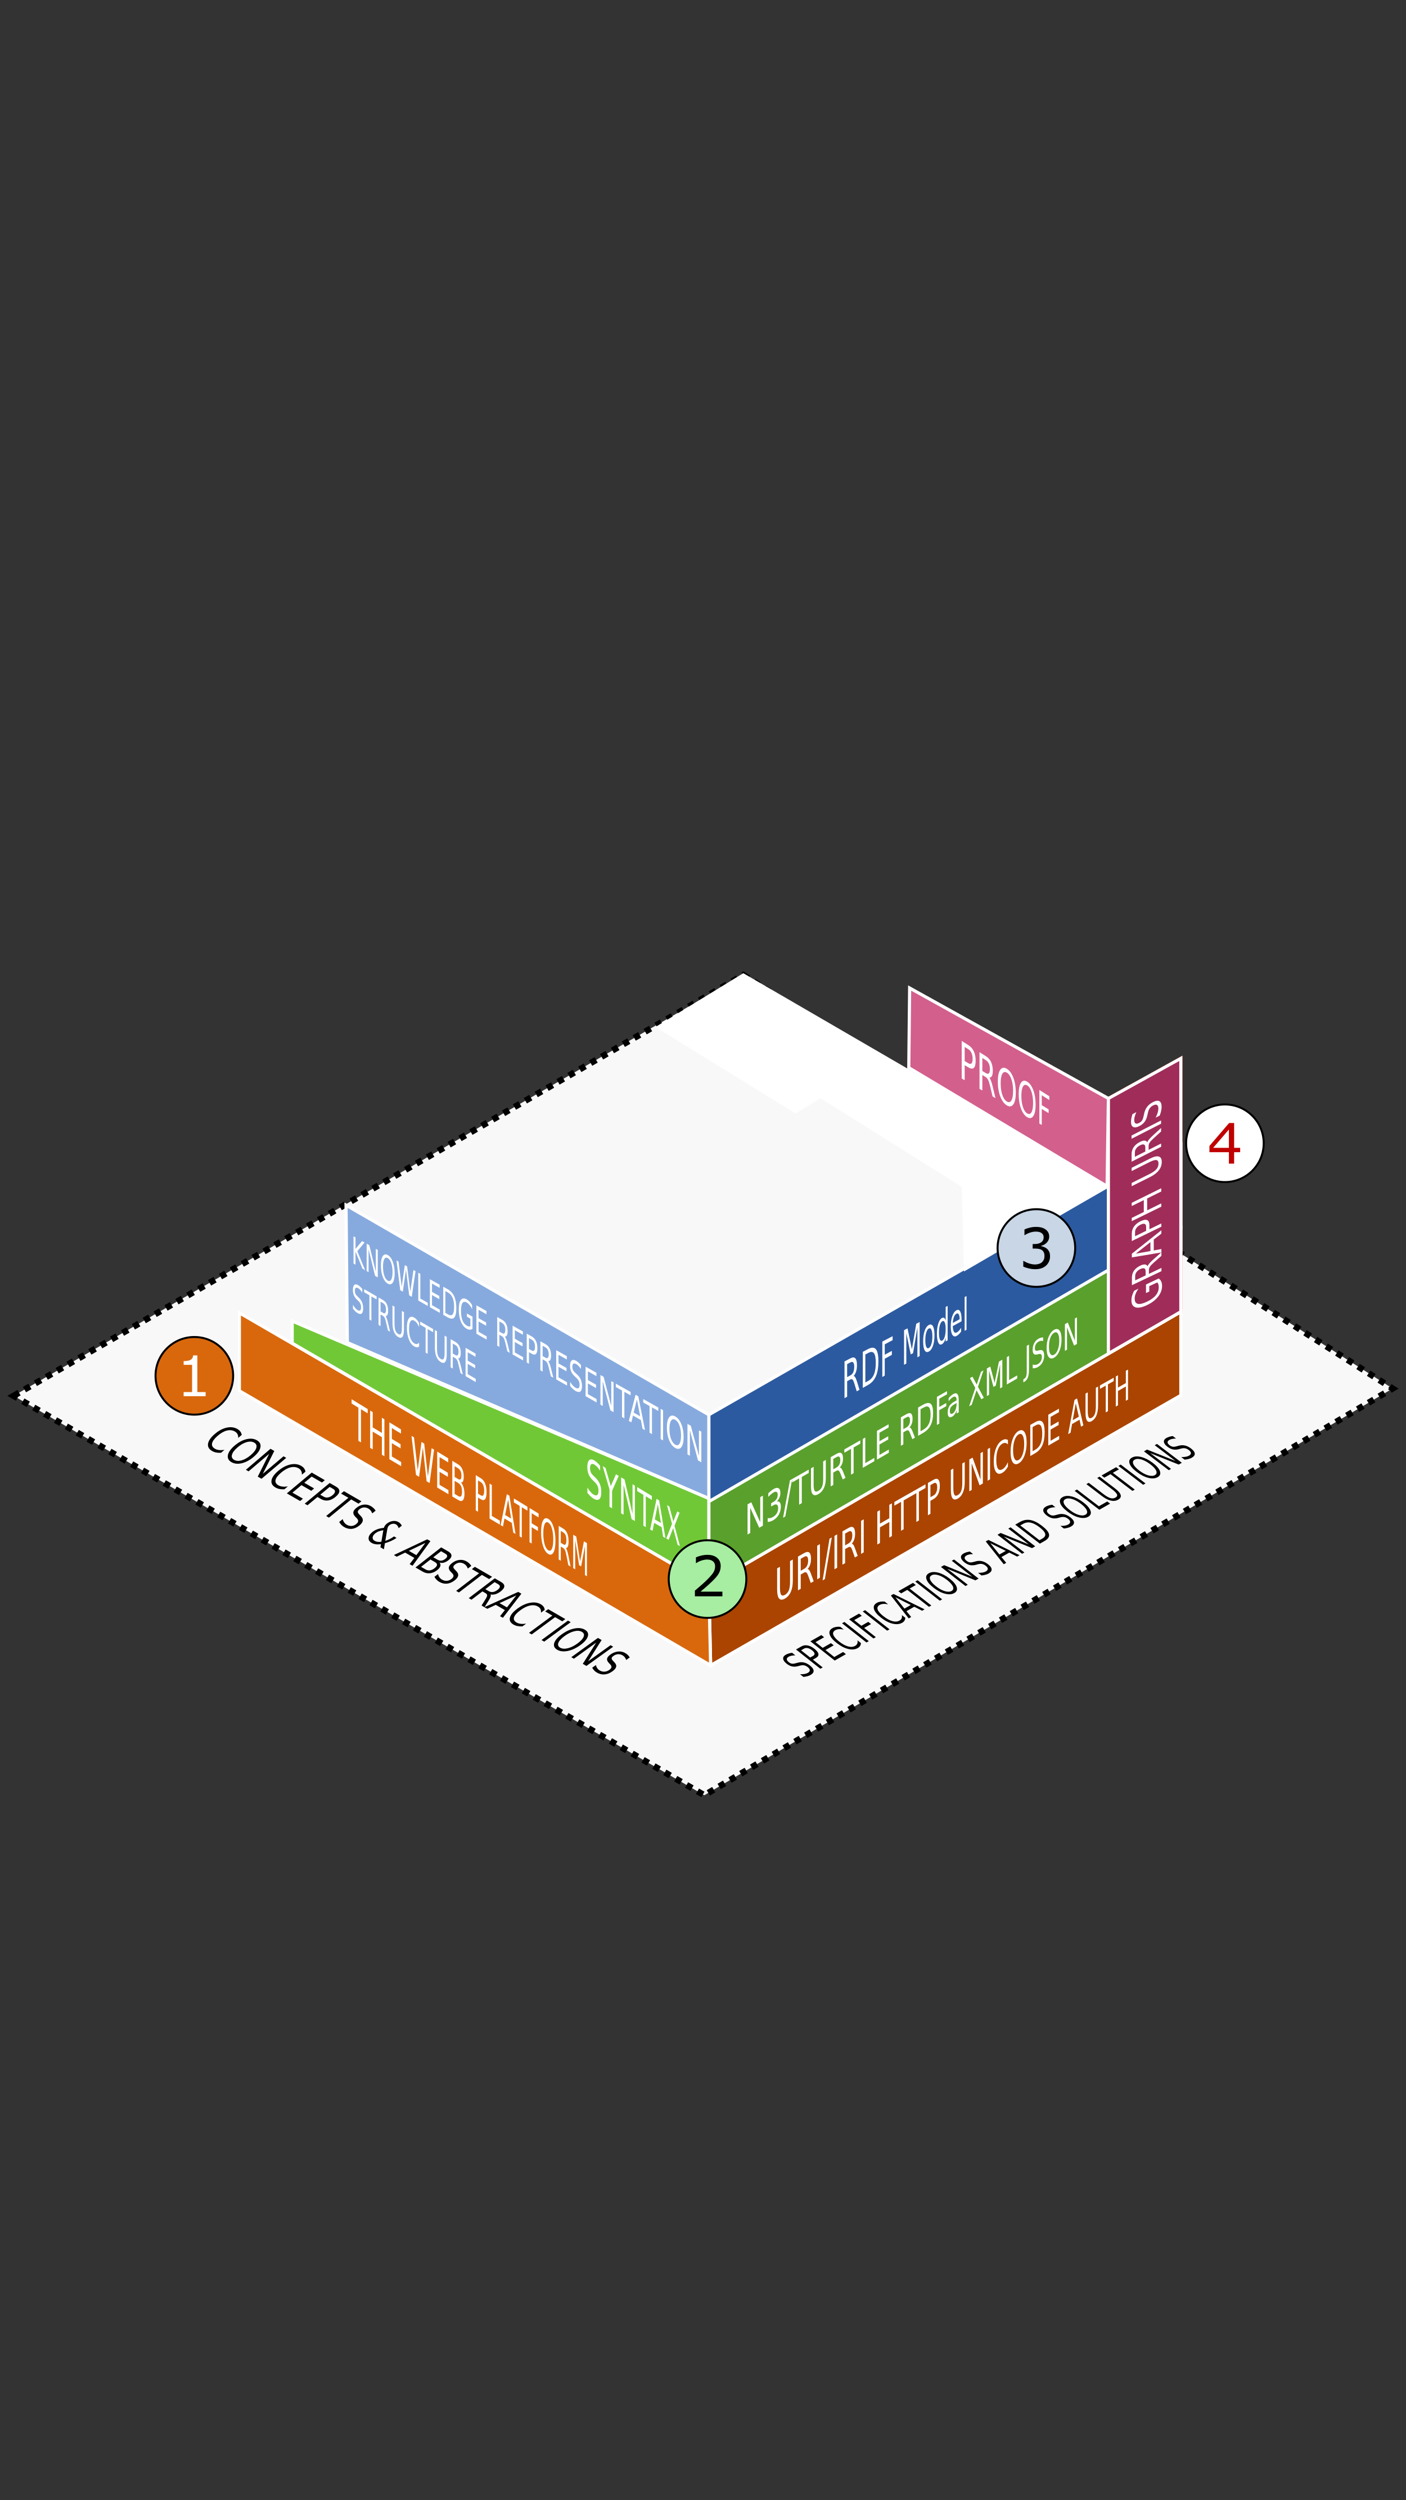<svg width="1080" height="1920" version="1.1" viewBox="-0 -532 1080 1920" xmlns="http://www.w3.org/2000/svg" xmlns:cc="http://creativecommons.org/ns#" xmlns:dc="http://purl.org/dc/elements/1.1/" xmlns:rdf="http://www.w3.org/1999/02/22-rdf-syntax-ns#">
 <rect x="-0" y="-532" width="1080" height="1920" fill="#333333" stroke="none"/>
 <path d="m10.454 539.9 560.55-323.16 498.71 317.53-528.69 312.33z" fill="#fbfbfb" fill-opacity=".984" stroke="#000" stroke-dasharray="4.827, 4.827" stroke-width="4.827"/>
 <path d="m851.39 311.53v195.9l55.666-32.139v-194.56z" fill="#a02c5a" stroke="#f00" stroke-width="2.413"/>
 <g stroke="#fff" stroke-width="2.413">
  <path d="m544.47 685.34 362.58-210.06v64.221l-361.18 207.41z" fill="#a40"/>
  <path d="m544.47 618.67 362.58-207.61v64.221l-362.58 210.06z" fill="#5aa02c"/>
  <path d="m544.47 554.45 362.58-207.61v64.221l-362.58 210.06z" fill="#2c5aa0"/>
  <path d="m183.86 476.16v59.868l362.01 210.88-1.403-61.56z" fill="#d9680d"/>
  <path d="m224.44 482.48v16.963l320.04 185.91v-66.676z" fill="#71c837"/>
  <path d="m698.73 226.71 152.66 84.812-0.998 67.518-152.33-91.132z" fill="#d35f8d"/>
  <path d="m266.8 498.98-1.003-105.51 278.68 160.98v64.221z" fill="#87aade"/>
  <path d="m741.63 442.35 108.75-63.306-279.39-162.3-65.189 39.912 105.31 65.007 19.079-11.792 109.7 68.797z" fill="#fff"/>
 </g>
 <path d="m726.41 471.64v10.319c-0.316-0.966-0.716-1.591-1.202-1.877-0.481-0.301-1.059-0.275-1.738 0.087-1.115 0.594-2.029 2.007-2.735 4.238-0.703 2.233-1.054 4.863-1.054 7.888s0.351 5.271 1.054 6.735c0.707 1.458 1.62 1.871 2.735 1.246 0.679-0.381 1.258-0.979 1.738-1.794 0.485-0.829 0.886-1.895 1.202-3.207v2.861l1.5-0.841v-26.44l-1.5 0.784m14.57-7.62v25.95l1.437-0.805v-25.897l-1.437 0.751m-92.282 49.453v28.217l2.024-1.135v-11.898l2.196-1.197c0.795-0.433 1.419-0.464 1.875-0.1 0.462 0.36 0.936 1.341 1.423 2.946l1.877 6.119 2.125-1.191-2.008-6.492c-0.406-1.346-0.811-2.357-1.217-3.032-0.4-0.679-0.814-1.044-1.242-1.086 0.822-0.896 1.444-2.038 1.87-3.427 0.432-1.391 0.648-2.964 0.648-4.718 0-2.688-0.412-4.476-1.238-5.373-0.827-0.899-2.084-0.909-3.776-0.022l-4.557 2.39m14.058-7.374v27.712l4.001-2.243c2.753-1.543 4.768-3.783 6.054-6.712 1.282-2.92 1.922-6.727 1.922-11.429 0-4.678-0.637-7.774-1.913-9.293-1.28-1.537-3.296-1.585-6.062-0.134l-4.001 2.099m14.98-7.858v27.173l1.877-1.052v-12.945l5.453-2.963v-3.066l-5.453 2.94v-7.984l6.037-3.191v-3.063l-7.914 4.151m16.7-8.76v26.573l1.742-0.976v-23.276l3.399 16.299 1.781-0.986 3.352-19.824v23.007l1.704-0.955v-26.142l-2.605 1.367-3.344 19.69-3.357-16.176-2.672 1.402m-43.716 26.057 2.533-1.339c0.966-0.51 1.691-0.471 2.179 0.108 0.494 0.562 0.74 1.657 0.74 3.291s-0.246 3.013-0.74 4.128c-0.488 1.101-1.213 1.91-2.179 2.433l-2.533 1.371v-9.992m13.987-7.392 2.345-1.24c1.97-1.041 3.405-0.94 4.31 0.293 0.909 1.215 1.363 3.652 1.363 7.316 0 3.688-0.454 6.641-1.363 8.855-0.905 2.215-2.34 3.868-4.31 4.964l-2.345 1.305v-21.494m48.782-22.661c-1.362 0.726-2.434 2.201-3.212 4.428-0.775 2.229-1.162 4.95-1.162 8.159 0 3.198 0.387 5.495 1.162 6.888 0.779 1.375 1.851 1.679 3.212 0.914 1.351-0.758 2.41-2.251 3.177-4.475 0.765-2.231 1.145-4.924 1.145-8.084 0-3.171-0.38-5.448-1.145-6.831-0.767-1.386-1.825-1.72-3.177-1m21.241-11.318c-1.341 0.715-2.411 2.196-3.209 4.448-0.794 2.243-1.194 4.923-1.194 8.027 0 3.003 0.419 5.149 1.257 6.442 0.841 1.287 1.976 1.528 3.402 0.728 0.568-0.318 1.125-0.753 1.675-1.308 0.549-0.554 1.085-1.21 1.606-1.97v-2.913c-0.516 0.867-1.038 1.593-1.565 2.177-0.523 0.582-1.065 1.027-1.627 1.34-0.972 0.542-1.736 0.411-2.286-0.396-0.545-0.823-0.85-2.284-0.915-4.389l6.731-3.689v-1.506c0-2.789-0.347-4.807-1.042-6.053-0.691-1.262-1.635-1.577-2.833-0.939m-10.892 8.439c0.799-0.429 1.426-0.109 1.884 0.963 0.457 1.059 0.686 2.74 0.686 5.045 0 2.304-0.229 4.245-0.686 5.816-0.458 1.562-1.085 2.563-1.884 3.008-0.801 0.446-1.434 0.145-1.896-0.912-0.458-1.072-0.687-2.772-0.687-5.093s0.23-4.264 0.687-5.825c0.462-1.574 1.095-2.572 1.896-3.002m-10.35 5.584c0.828-0.444 1.484-0.122 1.967 0.968 0.482 1.076 0.721 2.76 0.721 5.052 0 2.303-0.239 4.258-0.721 5.862-0.483 1.606-1.139 2.637-1.967 3.099-0.841 0.469-1.505 0.175-1.993-0.887-0.482-1.078-0.726-2.784-0.726-5.116 0-2.332 0.245-4.296 0.733-5.893 0.487-1.607 1.149-2.635 1.985-3.084m21.258-11.407c0.722-0.387 1.3-0.194 1.734 0.58 0.439 0.77 0.662 2 0.673 3.682l-5.231 2.864c0.076-1.82 0.36-3.356 0.852-4.6 0.497-1.246 1.154-2.087 1.973-2.527" fill="#fff" stroke-width="1.287" style="font-feature-settings:normal;font-variant-caps:normal;font-variant-ligatures:normal;font-variant-numeric:normal"/>
 <path d="m851.39 311.53v195.9l55.666-32.139v-194.56z" fill="#a02c5a" stroke="#fff" stroke-width="2.413"/>
 <g fill="#fff" stroke-width="1.287">
  <path d="m773.47 288.8c-2.105-1.331-3.801-1.12-5.08 0.651-1.279 1.772-1.921 4.829-1.921 9.168s0.642 8.175 1.921 11.496c1.279 3.309 2.975 5.571 5.08 6.79 2.082 1.206 3.733 0.901 4.964-0.899 1.225-1.804 1.837-4.81 1.837-9.026 0-4.227-0.611-7.974-1.837-11.251-1.231-3.304-2.882-5.614-4.964-6.93m15.619 9.877c-1.982-1.254-3.579-1.018-4.784 0.723-1.203 1.742-1.808 4.72-1.808 8.929 0 4.209 0.605 7.92 1.808 11.12 1.204 3.189 2.801 5.355 4.784 6.504 1.961 1.136 3.517 0.813 4.677-0.955 1.154-1.772 1.731-4.7 1.731-8.793 0-4.104-0.576-7.731-1.731-10.89-1.16-3.185-2.716-5.398-4.677-6.638m-50.371-31.333v28.867l2.28 1.323v-11.556l2.843 1.709c1.857 1.116 3.25 1.239 4.187 0.371 0.942-0.861 1.411-2.691 1.411-5.486 0-2.769-0.469-5.159-1.411-7.18-0.937-2.036-2.33-3.64-4.187-4.812l-5.124-3.236m13.675 8.636v28.167l2.171 1.26v-11.857l2.348 1.413c0.848 0.511 1.514 1.214 2 2.115 0.492 0.904 0.996 2.444 1.514 4.612l1.993 8.274 2.251 1.306-2.126-8.79c-0.43-1.813-0.86-3.294-1.292-4.443-0.425-1.147-0.865-1.993-1.32-2.541 0.874 0.082 1.535-0.316 1.987-1.191 0.458-0.87 0.687-2.174 0.687-3.915 0-2.667-0.437-4.936-1.313-6.808-0.879-1.878-2.216-3.382-4.02-4.521l-4.879-3.081m45.984 29.038v25.812l1.827 1.06v-12.281l5.272 3.188v-2.9l-5.272-3.219v-7.582l5.834 3.65v-2.891l-7.661-4.838m-24.907-13.245c1.46 0.915 2.61 2.625 3.452 5.122 0.846 2.493 1.268 5.434 1.268 8.826 0 3.381-0.422 5.806-1.268 7.274-0.842 1.477-1.991 1.788-3.452 0.934-1.468-0.859-2.643-2.539-3.519-5.05-0.872-2.515-1.308-5.499-1.308-8.941 0-3.455 0.437-5.913 1.308-7.372 0.875-1.45 2.05-1.712 3.519-0.792m15.619 9.79c1.375 0.862 2.458 2.501 3.252 4.91 0.797 2.405 1.195 5.252 1.195 8.546 0 3.282-0.398 5.643-1.195 7.082-0.794 1.448-1.876 1.769-3.252 0.964-1.383-0.809-2.489-2.42-3.313-4.841-0.82-2.425-1.232-5.313-1.232-8.653 0-3.352 0.411-5.745 1.232-7.176 0.824-1.423 1.931-1.698 3.313-0.832m-48.091-29.582 2.843 1.779c1.045 0.654 1.851 1.621 2.418 2.904 0.566 1.28 0.846 2.769 0.846 4.471 0 1.715-0.28 2.868-0.846 3.451-0.567 0.584-1.373 0.558-2.418-0.076l-2.843-1.725v-10.804m13.566 8.489 2.708 1.695c1.03 0.645 1.803 1.543 2.322 2.699 0.525 1.146 0.787 2.532 0.787 4.156 0 1.624-0.262 2.695-0.787 3.218-0.519 0.516-1.292 0.466-2.322-0.16l-2.708-1.645v-9.963" style="font-feature-settings:normal;font-variant-caps:normal;font-variant-ligatures:normal;font-variant-numeric:normal"/>
  <path d="m297.86 431.79c-1.605-0.901-2.887-0.627-3.847 0.822-0.955 1.441-1.432 3.828-1.432 7.162 0 3.334 0.478 6.262 1.432 8.785 0.96 2.528 2.242 4.25 3.847 5.168 1.602 0.916 2.883 0.655 3.845-0.782 0.962-1.448 1.444-3.843 1.444-7.184 0-3.351-0.482-6.292-1.444-8.82-0.961-2.536-2.243-4.251-3.845-5.15m60.554 33.987c-1.885-1.058-3.359-0.893-4.423 0.496-1.057 1.381-1.586 3.843-1.586 7.386 0 3.534 0.529 6.595 1.586 9.183 1.063 2.584 2.538 4.415 4.423 5.493 0.863 0.493 1.674 0.753 2.436 0.78 0.762 0.017 1.46-0.197 2.093-0.643v-9.356l-4.295-2.432v2.421l2.672 1.516v5.845c-0.362 0.173-0.769 0.225-1.223 0.151-0.453-0.084-0.969-0.291-1.546-0.62-1.476-0.842-2.584-2.216-3.326-4.122-0.736-1.902-1.105-4.318-1.105-7.244 0-2.936 0.369-4.938 1.105-6.006 0.742-1.066 1.85-1.185 3.326-0.355 0.75 0.422 1.466 1.058 2.147 1.907 0.681 0.85 1.323 1.908 1.929 3.174v-3.139c-0.6-1.018-1.257-1.901-1.971-2.652-0.707-0.747-1.454-1.341-2.241-1.783m84.037 47.168c-1.423-0.798-2.541-0.852-3.352-0.16-0.805 0.695-1.206 2.038-1.206 4.03 0 1.72 0.293 3.229 0.878 4.526 0.585 1.298 1.533 2.544 2.844 3.741l1.072 0.97c0.895 0.82 1.536 1.653 1.926 2.5 0.396 0.85 0.595 1.83 0.595 2.94 0 1.272-0.273 2.097-0.82 2.471-0.547 0.374-1.323 0.271-2.329-0.302-0.662-0.378-1.337-0.936-2.021-1.679-0.684-0.742-1.381-1.665-2.093-2.764v3.137c0.741 0.896 1.456 1.663 2.145 2.299 0.696 0.639 1.353 1.136 1.969 1.488 1.633 0.933 2.873 1.078 3.718 0.43 0.851-0.645 1.275-2.067 1.275-4.258 0-1.838-0.315-3.483-0.945-4.931-0.623-1.454-1.593-2.766-2.908-3.944l-1.062-0.982c-0.964-0.857-1.621-1.637-1.969-2.337-0.342-0.707-0.511-1.558-0.511-2.554 0-1.188 0.256-1.957 0.772-2.311 0.522-0.351 1.262-0.26 2.22 0.279 0.552 0.311 1.126 0.769 1.719 1.375 0.594 0.606 1.225 1.379 1.895 2.311v-2.985c-0.664-0.757-1.313-1.409-1.947-1.957-0.634-0.548-1.256-0.991-1.866-1.333m76.227 42.784c-1.953-1.096-3.513-0.876-4.681 0.661-1.161 1.529-1.742 4.131-1.742 7.808 0 3.678 0.581 6.938 1.742 9.782 1.169 2.85 2.729 4.834 4.681 5.95 1.95 1.114 3.51 0.911 4.68-0.613 1.172-1.535 1.759-4.147 1.759-7.834 0-3.698-0.587-6.974-1.759-9.826-1.171-2.86-2.73-4.835-4.68-5.929m-247.12-138.32v20.882l1.507 0.861v-10.062l5.37 13.131 2 1.143-5.957-14.565s5.558-6.63 5.558-6.63l-1.952-1.096s-5.019 6.014-5.019 6.014v-8.832l-1.507-0.846m10.074 5.656v20.983l1.476 0.844v-17.566l5.005 20.427 2.064 1.179v-21.066l-1.488-0.836v17.613l-5.005-20.423-2.051-1.152m22.921 12.87 2.88 22.854 1.962 1.121 2.461-17.07 2.443 19.872 1.975 1.128 2.921-19.685-1.599-0.898-2.434 16.649-2.438-19.384-1.757-0.986-2.422 16.601-2.421-19.32-1.571-0.882m16.727 9.391v21.374l7.283 4.161v-2.439l-5.704-3.252v-18.957l-1.579-0.887m8.946 5.023v21.463l7.605 4.345v-2.45l-6.013-3.429v-7.787l5.625 3.188v-2.449l-5.625-3.181v-6.362l5.87 3.303v-2.45l-7.463-4.19m10.26 5.761v21.564l3.305 1.888c2.3 1.314 3.997 1.41 5.086 0.283 1.091-1.129 1.636-3.561 1.636-7.295 0-3.715-0.544-6.75-1.629-9.101-1.084-2.359-2.783-4.185-5.093-5.483l-3.305-1.856m25.46 14.294v21.815l7.86 4.491v-2.49l-6.213-3.543v-7.915l5.812 3.293v-2.49l-5.812-3.287v-6.467l6.066 3.412v-2.49l-7.713-4.33m15.975 8.97v21.974l1.669 0.953v-9.294l1.821 1.032c0.663 0.376 1.185 0.912 1.567 1.61 0.387 0.702 0.786 1.91 1.195 3.619l1.588 6.558 1.806 1.032-1.706-7.002c-0.344-1.436-0.687-2.606-1.03-3.509-0.338-0.9-0.687-1.559-1.047-1.98 0.692 0.038 1.218-0.299 1.578-1.011 0.366-0.709 0.549-1.758 0.549-3.146 0-2.127-0.349-3.916-1.048-5.362-0.698-1.445-1.754-2.562-3.17-3.357l-3.773-2.118m11.822 6.638v22.091l8.06 4.605v-2.522l-6.371-3.633v-8.015l5.96 3.377v-2.521l-5.96-3.37v-6.549l6.22 3.499v-2.522l-7.909-4.441m10.871 6.104v22.198s1.706 0.975 1.706 0.975v-8.929l2.144 1.217c1.416 0.803 2.488 0.853 3.212 0.14 0.73-0.711 1.095-2.169 1.095-4.367 0-2.179-0.365-4.033-1.095-5.567-0.724-1.54-1.796-2.709-3.212-3.504l-3.85-2.162m10.467 5.877v22.301l1.722 0.984v-9.432l1.875 1.064c0.683 0.387 1.221 0.936 1.614 1.648 0.399 0.716 0.809 1.945 1.231 3.683l1.636 6.67 1.86 1.063-1.757-7.121c-0.354-1.461-0.71-2.652-1.064-3.572-0.348-0.917-0.708-1.588-1.078-2.018 0.713 0.044 1.257-0.292 1.628-1.011 0.377-0.716 0.565-1.779 0.565-3.188 0-2.159-0.36-3.977-1.079-5.451-0.719-1.473-1.81-2.617-3.268-3.435l-3.886-2.182m12.181 6.839v22.422l8.304 4.745v-2.56l-6.566-3.744v-8.135l6.14 3.479v-2.559l-6.14-3.472v-6.647l6.41 3.607v-2.56l-8.148-4.575m22.547 12.659v22.644l8.47 4.839v-2.585l-6.695-3.818v-8.216l6.263 3.549v-2.585l-6.263-3.542v-6.713l6.536 3.677v-2.585l-8.311-4.666m11.425 6.414v22.758l1.74 0.994v-19.053l5.887 22.417 2.429 1.388v-22.857l-1.749-0.982v19.108l-5.893-22.417-2.413-1.355m11.8 6.625v2.602l4.754 2.675v20.313l1.824 1.042v-20.33l4.781 2.69v-2.615l-11.36-6.378m15.17 8.517-5.157 20.078 1.925 1.1 1.232-5.195 6.107 3.474 1.237 6.621 1.915 1.094-5.178-26.003-2.08-1.168m5.891 3.308v2.626l4.841 2.724v20.499l1.86 1.063v-20.515l4.866 2.738v-2.639l-11.568-6.495m13.375 7.51v23.215l1.863 1.064v-23.233l-1.863-1.046m20.605 11.569v23.418l1.842 1.052v-19.607l6.234 23.17 2.573 1.47v-23.524l-1.853-1.04v19.665l-6.241-23.168-2.555-1.435m-230.22-127.32c1.122 0.631 2.01 1.907 2.664 3.825 0.659 1.922 0.989 4.223 0.989 6.899 0 2.667-0.33 4.59-0.989 5.766-0.654 1.178-1.542 1.443-2.664 0.803-1.121-0.639-2.013-1.919-2.674-3.842-0.656-1.919-0.983-4.209-0.983-6.867 0-2.668 0.328-4.589 0.983-5.766 0.661-1.174 1.553-1.448 2.674-0.818m220.82 124.18c1.366 0.768 2.447 2.233 3.243 4.391 0.803 2.164 1.204 4.723 1.204 7.676 0 2.943-0.402 5.043-1.204 6.298-0.796 1.257-1.877 1.492-3.243 0.713-1.364-0.778-2.449-2.247-3.254-4.412-0.798-2.16-1.197-4.707-1.197-7.638 0-2.942 0.399-5.041 1.197-6.297 0.805-1.253 1.89-1.498 3.254-0.731m-176.58-98.883 1.945 1.094c1.645 0.926 2.851 2.281 3.614 4.063 0.769 1.777 1.154 4.114 1.154 7.014 0 2.919-0.385 4.836-1.154 5.751-0.763 0.918-1.969 0.908-3.614-0.03l-1.945-1.109v-16.784m41.497 23.345 2.104 1.183c0.807 0.454 1.414 1.124 1.824 2.013 0.415 0.883 0.623 1.971 0.623 3.26s-0.208 2.149-0.623 2.584c-0.409 0.427-1.017 0.416-1.824-0.041l-2.104-1.191v-7.809m22.731 12.787 2.144 1.206c0.795 0.447 1.411 1.155 1.846 2.125 0.435 0.971 0.653 2.123 0.653 3.455 0 1.342-0.218 2.255-0.653 2.735-0.435 0.479-1.051 0.492-1.846 0.041l-2.144-1.214v-8.348m10.483 5.897 2.165 1.218c0.831 0.468 1.46 1.154 1.881 2.06 0.428 0.9 0.642 2.006 0.642 3.314 0 1.308-0.214 2.18-0.642 2.617-0.422 0.43-1.05 0.412-1.881-0.059l-2.165-1.225v-7.925m72.433 41.257 2.499 12.885-4.983-2.829 2.483-10.057m-214.25-87.874c-1.222-0.706-2.182-0.73-2.879-0.07-0.691 0.663-1.036 1.917-1.036 3.764 0 1.594 0.252 2.986 0.754 4.174 0.503 1.188 1.317 2.321 2.443 3.399l0.92 0.874c0.769 0.739 1.319 1.495 1.654 2.27 0.34 0.778 0.511 1.681 0.511 2.71 0 1.178-0.234 1.949-0.704 2.309-0.47 0.36-1.136 0.288-1.999-0.22-0.568-0.334-1.148-0.839-1.736-1.511-0.587-0.671-1.186-1.509-1.798-2.512v2.912c0.636 0.813 1.25 1.502 1.843 2.074 0.598 0.576 1.162 1.02 1.691 1.331 1.403 0.825 2.467 0.929 3.192 0.308 0.731-0.619 1.095-1.946 1.095-3.976 0-1.703-0.27-3.215-0.811-4.542-0.535-1.332-1.368-2.529-2.497-3.589l-0.912-0.88c-0.828-0.772-1.392-1.478-1.691-2.119-0.294-0.647-0.439-1.431-0.439-2.355 0-1.101 0.22-1.824 0.663-2.164 0.448-0.338 1.084-0.267 1.907 0.21 0.474 0.275 0.967 0.686 1.476 1.234 0.51 0.548 1.052 1.244 1.627 2.092v-2.766c-0.57-0.685-1.127-1.274-1.672-1.767-0.545-0.492-1.078-0.888-1.602-1.191m43.232 24.997c-1.76-1.018-3.144-0.829-4.153 0.565-1.009 1.384-1.513 3.786-1.513 7.209 0 3.413 0.504 6.404 1.513 8.974 1.01 2.563 2.394 4.363 4.153 5.398 0.686 0.404 1.335 0.614 1.949 0.632 0.62 0.021 1.206-0.15 1.758-0.513v-3.021c-0.532 0.595-1.1 0.938-1.704 1.032-0.598 0.097-1.234-0.051-1.91-0.448-1.329-0.781-2.347-2.121-3.052-4.02-0.704-1.907-1.056-4.264-1.056-7.071 0-2.816 0.351-4.759 1.056-5.835 0.705-1.086 1.722-1.247 3.052-0.477 0.676 0.391 1.311 0.985 1.91 1.78 0.604 0.799 1.173 1.805 1.704 3.02v-3.051c-0.542-0.992-1.122-1.832-1.742-2.524-0.614-0.699-1.269-1.249-1.966-1.652m-38.471-21.866v2.389l3.993 2.314v18.614l1.534 0.902v-18.627l4.011 2.325v-2.4l-9.537-5.517m11.027 6.378v21.077l1.535 0.903v-8.917l1.674 0.978c0.61 0.356 1.09 0.871 1.441 1.538 0.356 0.67 0.722 1.822 1.099 3.458l1.46 6.282 1.66 0.977-1.568-6.702c-0.316-1.375-0.631-2.494-0.947-3.358-0.311-0.861-0.631-1.495-0.962-1.895 0.636 0.032 1.119-0.295 1.451-0.98 0.336-0.682 0.505-1.689 0.505-3.02 1e-5 -2.04-0.321-3.748-0.963-5.13-0.642-1.381-1.613-2.449-2.914-3.202l-3.469-2.007m10.695 6.186v13.223c0 2.762 0.368 5.063 1.105 6.906 0.743 1.847 1.838 3.194 3.291 4.049 1.449 0.853 2.545 0.794 3.287-0.184 0.747-0.976 1.123-2.85 1.123-5.623v-13.277l-1.57-0.908v12.909c0 2.278-0.224 3.791-0.672 4.534-0.448 0.733-1.171 0.806-2.168 0.221-1.001-0.588-1.724-1.51-2.17-2.766-0.446-1.265-0.669-3.036-0.669-5.307v-12.876l-1.557-0.901m21.293 12.316v2.437l4.154 2.407v18.993l1.597 0.939v-19.007l4.178 2.422v-2.448l-9.929-5.743m11.295 6.533v13.424c0 2.804 0.38 5.144 1.139 7.021 0.765 1.882 1.897 3.261 3.394 4.142 1.494 0.879 2.624 0.829 3.388-0.157 0.77-0.984 1.155-2.884 1.155-5.7v-13.481l-1.616-0.935v13.106c0 2.312-0.231 3.847-0.692 4.597-0.461 0.74-1.207 0.808-2.234 0.204-1.032-0.606-1.777-1.549-2.237-2.828-0.46-1.288-0.689-3.088-0.689-5.394v-13.072l-1.607-0.93m12.111 7.005v21.625l1.616 0.95v-9.148l1.765 1.031c0.642 0.375 1.148 0.91 1.517 1.6 0.375 0.693 0.761 1.881 1.157 3.565l1.535 6.467 1.75 1.03-1.653-6.903c-0.333-1.415-0.665-2.569-0.997-3.46-0.327-0.888-0.665-1.544-1.013-1.96 0.67 0.043 1.179-0.285 1.527-0.983 0.354-0.695 0.531-1.725 0.531-3.091 0-2.093-0.338-3.851-1.014-5.279-0.676-1.427-1.698-2.538-3.068-3.33l-3.652-2.112m11.447 6.621v21.738l7.799 4.588v-2.485l-6.166-3.62v-7.881l5.768 3.366v-2.485l-5.768-3.36v-6.438l6.02 3.489v-2.485l-7.652-4.426m-65.306-35.43 1.935 1.121c0.742 0.43 1.301 1.073 1.677 1.923 0.382 0.844 0.573 1.881 0.573 3.118s-0.191 2.067-0.573 2.486c-0.376 0.413-0.935 0.401-1.677-0.031l-1.935-1.128v-7.488m55.476 32.148 2.037 1.18c0.781 0.453 1.369 1.121 1.766 1.999 0.402 0.872 0.603 1.939 0.603 3.208 0 1.268-0.201 2.118-0.603 2.542-0.396 0.417-0.984 0.397-1.766-0.058l-2.037-1.187v-7.683" style="font-feature-settings:normal;font-variant-caps:normal;font-variant-ligatures:normal;font-variant-numeric:normal"/>
  <path d="m456.53 589.5c-1.67-1.014-2.991-1.083-3.954-0.201-0.959 0.89-1.439 2.613-1.439 5.165 0 2.204 0.35 4.131 1.048 5.776 0.696 1.641 1.819 3.199 3.365 4.673l1.256 1.188c1.044 1 1.789 2.022 2.241 3.072 0.458 1.052 0.688 2.275 0.688 3.672 0 1.601-0.315 2.657-0.949 3.164-0.635 0.508-1.539 0.435-2.714-0.225-0.777-0.437-1.572-1.11-2.381-2.014-0.811-0.907-1.64-2.046-2.49-3.415v4.026c0.885 1.1 1.734 2.027 2.552 2.792 0.822 0.766 1.597 1.351 2.319 1.753 1.907 1.062 3.344 1.152 4.319 0.274 0.978-0.871 1.464-2.682 1.464-5.429 0-2.304-0.361-4.345-1.083-6.132-0.718-1.801-1.838-3.422-3.366-4.864l-1.241-1.204c-1.132-1.06-1.907-2.035-2.318-2.918-0.405-0.893-0.606-1.975-0.606-3.247 0-1.516 0.304-2.505 0.914-2.961 0.616-0.451 1.487-0.335 2.61 0.341 0.645 0.388 1.312 0.962 2.002 1.719 0.687 0.756 1.416 1.712 2.187 2.871v-3.749c-0.764-0.944-1.513-1.76-2.248-2.447-0.736-0.689-1.46-1.247-2.173-1.68m6.424 4.41 5.22 17.855v13.356l1.983 1.106v-13.31l5.093-11.555-2.084-1.263-3.986 9.1-4.071-13.983-2.156-1.306m14.184 8.596v27.613l1.855 1.034v-23.027l6.18 26.473 2.498 1.393v-27.103l-1.798-1.09v22.742l-6.164-26.479-2.57-1.557m12.311 7.461v3.078l4.778 2.869v23.733l1.809 1.009v-23.656l4.664 2.801v-3.016l-11.251-6.819m14.903 9.032-4.954 23.533 1.862 1.038 1.181-6.112 5.774 3.291 1.154 7.342 1.769 0.987-4.822-28.889-1.964-1.19m8.001 4.849 3.859 14.328-4.429 11.261 1.821 1.015 3.497-8.972 3.427 12.832 1.752 0.977-4.154-15.637s3.898-9.944 3.898-9.944l-1.756-1.065s-3.043 7.698-3.043 7.698l-3.064-11.399-1.807-1.095m-7.021-0.758 2.348 14.414-4.711-2.711 2.363-11.703" style="font-feature-settings:normal;font-variant-caps:normal;font-variant-ligatures:normal;font-variant-numeric:normal"/>
  <path d="m594.33 611.39c-0.61 0.346-1.264 0.798-1.958 1.356-0.687 0.554-1.424 1.219-2.216 1.997v2.773c0.785-0.837 1.501-1.528 2.154-2.084 0.652-0.556 1.266-0.996 1.835-1.32 1.042-0.592 1.838-0.731 2.392-0.411 0.561 0.305 0.843 1.046 0.843 2.223 0 1.146-0.272 2.18-0.813 3.103-0.541 0.913-1.321 1.663-2.343 2.248l-1.872 1.071v2.553l1.792-1.027c1.131-0.648 2.009-0.768 2.639-0.361 0.636 0.392 0.954 1.265 0.954 2.616 0 1.463-0.341 2.776-1.025 3.938-0.678 1.159-1.666 2.114-2.969 2.866-0.748 0.432-1.467 0.716-2.154 0.856-0.688 0.14-1.32 0.128-1.898-0.041v3.004c0.73-0.042 1.434-0.169 2.115-0.378 0.687-0.203 1.354-0.493 1.999-0.866 1.919-1.111 3.397-2.583 4.436-4.422 1.038-1.837 1.554-3.883 1.554-6.142 0-1.472-0.279-2.55-0.838-3.231-0.553-0.685-1.324-0.903-2.316-0.653 0.896-0.851 1.585-1.847 2.07-2.994 0.485-1.156 0.728-2.369 0.728-3.637 0-1.82-0.458-3.001-1.374-3.544-0.916-0.554-2.16-0.386-3.736 0.508m203.3-115.34c-1.371 0.778-2.452 1.919-3.237 3.422-0.78 1.501-1.17 3.17-1.17 5.007 0 1.587 0.284 2.662 0.852 3.228 0.567 0.565 1.484 0.693 2.75 0.384l1.032-0.259c0.861-0.207 1.476-0.13 1.85 0.228 0.379 0.355 0.57 1.039 0.57 2.056 0 1.165-0.261 2.213-0.786 3.144-0.525 0.932-1.271 1.678-2.238 2.237-0.638 0.368-1.29 0.581-1.951 0.639-0.662 0.058-1.337-0.036-2.028-0.278v2.897c0.719 0.02 1.411-0.054 2.079-0.217 0.673-0.167 1.307-0.423 1.9-0.766 1.571-0.909 2.76-2.113 3.569-3.616 0.814-1.505 1.218-3.259 1.218-5.263 0-1.681-0.301-2.844-0.902-3.497-0.596-0.665-1.525-0.837-2.787-0.513l-1.022 0.239c-0.929 0.244-1.564 0.232-1.9-0.039-0.331-0.284-0.495-0.885-0.495-1.803 0-1.094 0.248-2.08 0.747-2.957 0.504-0.88 1.218-1.581 2.141-2.106 0.531-0.302 1.082-0.49 1.652-0.565 0.569-0.074 1.174-0.04 1.814 0.103v-2.731c-0.635 9e-3 -1.256 0.099-1.865 0.268-0.609 0.17-1.206 0.422-1.793 0.755m12.069-6.847c-1.741 0.988-3.136 2.75-4.184 5.29-1.043 2.53-1.564 5.428-1.564 8.694 0 3.266 0.52 5.567 1.564 6.902 1.048 1.33 2.443 1.49 4.184 0.482 1.732-1.002 3.116-2.768 4.151-5.293 1.033-2.531 1.547-5.413 1.547-8.65 0-3.246-0.514-5.538-1.547-6.877-1.034-1.349-2.418-1.531-4.151-0.548m-235.48 134.02v23.173l2.052-1.187v-19.368l6.905 15.374 2.825-1.634v-23.043l-2.036 1.155v19.294l-6.897-15.379-2.849 1.617m32.569-18.484-5.301 28.792 1.736-1.007 5.249-28.549v2.405l5.365-3.052v20.149l2.045-1.183v-20.129l5.327-3.03v-2.581l-14.423 8.185m16.157-9.169v14.133c0 2.952 0.48 4.904 1.44 5.855 0.966 0.947 2.387 0.873 4.266-0.214 1.869-1.082 3.279-2.644 4.231-4.694 0.958-2.051 1.438-4.545 1.438-7.481v-14.056l-2.012 1.142v13.689c0 2.415-0.288 4.325-0.863 5.723-0.576 1.389-1.507 2.456-2.794 3.199-1.294 0.748-2.232 0.759-2.81 0.033-0.579-0.736-0.869-2.32-0.869-4.744v-13.738l-2.027 1.151m15.127-8.585v22.475l1.992-1.152v-9.492l2.162-1.241c0.785-0.451 1.404-0.557 1.855-0.326 0.457 0.228 0.928 0.951 1.411 2.173l1.869 4.664 2.117-1.225-2-4.956c-0.404-1.026-0.81-1.782-1.214-2.27-0.398-0.491-0.809-0.728-1.233-0.705 0.816-0.828 1.438-1.829 1.861-3.001 0.43-1.175 0.645-2.467 0.645-3.875 0-2.158-0.41-3.534-1.232-4.136-0.822-0.603-2.071-0.43-3.746 0.52l-4.487 2.547m10.49-5.953v2.547l5.158-2.934v19.762l1.971-1.14v-19.743l5.125-2.915v-2.532l-12.254 6.955m14.141-8.026v22.205l8.905-5.151v-2.519l-6.963 4.019v-19.657l-1.942 1.102m10.915-6.195v22.086l9.121-5.276v-2.505l-7.2 4.156v-7.993l6.736-3.861v-2.505l-6.736 3.853v-6.53l7.03-3.999v-2.505l-8.951 5.08m18.381-10.432v21.885l1.889-1.093v-9.243l2.05-1.177c0.745-0.427 1.331-0.522 1.759-0.29 0.434 0.228 0.88 0.94 1.338 2.137l1.773 4.57 2.008-1.162-1.897-4.856c-0.383-1.006-0.768-1.748-1.152-2.228-0.377-0.484-0.767-0.721-1.17-0.705 0.774-0.794 1.363-1.76 1.765-2.895 0.408-1.138 0.612-2.393 0.612-3.765 0-2.101-0.389-3.448-1.168-4.046-0.78-0.599-1.964-0.449-3.552 0.452l-4.255 2.415m13.229-7.508v21.741l3.821-2.21c2.644-1.529 4.585-3.53 5.829-5.997 1.242-2.464 1.862-5.558 1.862-9.283 0-3.706-0.616-6.077-1.851-7.111-1.238-1.046-3.184-0.814-5.84 0.693l-3.821 2.169m14.436-8.193v21.582l1.837-1.063v-10.298l5.358-3.071v-2.45l-5.358 3.065v-6.351l5.935-3.376v-2.449l-7.772 4.411m25.387-14.409 4.112 7.577-4.715 14.077 1.932-1.118 3.736-11.2 3.695 6.901 1.903-1.101-4.496-8.438 4.217-12.592-1.906 1.082s-3.281 9.76-3.281 9.76l-3.277-6.038-1.92 1.09m12.993-7.374v21.163s1.711-0.99 1.711-0.99v-18.565l3.356 12.565 1.762-1.016 3.338-16.36v18.484l1.701-0.984v-21.033l-2.603 1.477-3.323 16.243-3.317-12.475-2.627 1.491m15.336-8.704v20.996l7.962-4.606v-2.382l-6.224 3.593v-18.586l-1.738 0.987m15.3-8.684v19.375c0 1.804-0.158 3.147-0.468 4.025-0.311 0.878-0.845 1.537-1.603 1.976l-0.535 0.31v2.372l0.655-0.381c1.283-0.746 2.213-1.851 2.789-3.32 0.581-1.471 0.87-3.461 0.87-5.97v-19.358l-1.708 0.97m29.319-16.64v20.508s1.607-0.93 1.607-0.93v-17.143l5.411 14.012 2.212-1.28v-20.406l-1.594 0.905v17.084l-5.407-14.014-2.229 1.265m-8.298 6.601c1.214-0.69 2.173-0.485 2.878 0.62 0.71 1.101 1.065 2.95 1.065 5.547 0 2.588-0.355 4.84-1.065 6.755-0.705 1.913-1.664 3.221-2.878 3.922-1.216 0.702-2.182 0.504-2.902-0.592-0.715-1.099-1.072-2.95-1.072-5.549 0-2.608 0.358-4.872 1.072-6.79 0.72-1.92 1.686-3.222 2.902-3.913m-169.64 96.879 2.495-1.419c0.955-0.543 1.676-0.615 2.16-0.22 0.49 0.381 0.735 1.224 0.735 2.534 0 1.31-0.245 2.448-0.735 3.408-0.483 0.947-1.204 1.693-2.16 2.24l-2.495 1.429v-7.971m53.826-30.613 2.366-1.346c0.906-0.515 1.59-0.575 2.048-0.183 0.465 0.378 0.697 1.202 0.697 2.478 0 1.276-0.232 2.38-0.697 3.308-0.459 0.915-1.142 1.632-2.048 2.15l-2.366 1.355v-7.763m13.2-7.508 2.247-1.278c1.891-1.076 3.27-1.182 4.143-0.325 0.878 0.843 1.317 2.712 1.317 5.609 0 2.917-0.439 5.308-1.317 7.167-0.873 1.857-2.252 3.327-4.143 4.419l-2.247 1.297v-16.889m25.018-11.644c-0.539 0.307-1.091 0.719-1.661 1.236-0.57 0.507-1.16 1.12-1.766 1.84v2.447c0.504-0.73 1.032-1.362 1.577-1.894 0.546-0.532 1.105-0.963 1.68-1.292 0.904-0.516 1.603-0.578 2.099-0.192 0.502 0.373 0.753 1.165 0.753 2.38v0.258l-2.313 1.326c-1.503 0.862-2.636 1.972-3.399 3.33-0.757 1.356-1.136 2.941-1.136 4.754 0 1.555 0.305 2.62 0.911 3.2 0.612 0.567 1.434 0.552 2.465-0.045 0.814-0.471 1.503-1.1 2.066-1.885 0.562-0.794 1.03-1.785 1.406-2.978v2.44l1.645-0.952v-9.158c0-2.446-0.358-4.069-1.073-4.865-0.716-0.796-1.801-0.78-3.254 0.048m1.042 7.791 1.64-0.942v0.59c0 1.721-0.278 3.262-0.833 4.625-0.55 1.351-1.283 2.291-2.199 2.82-0.665 0.384-1.191 0.415-1.58 0.093-0.384-0.334-0.578-0.97-0.578-1.91 0-1.179 0.259-2.162 0.775-2.948 0.516-0.785 1.441-1.561 2.776-2.327" style="font-feature-settings:normal;font-variant-caps:normal;font-variant-ligatures:normal;font-variant-numeric:normal"/>
  <path d="m769.95 573.94c-2.041 1.156-3.652 3.195-4.83 6.111-1.179 2.908-1.769 6.31-1.769 10.204 0 3.883 0.59 6.61 1.769 8.179 1.178 1.556 2.788 1.743 4.83 0.562 0.794-0.459 1.544-1.087 2.253-1.885 0.714-0.8 1.389-1.772 2.024-2.913v-3.409c-0.611 1.374-1.263 2.513-1.959 3.42-0.691 0.905-1.427 1.585-2.209 2.036-1.541 0.889-2.723 0.73-3.544-0.482-0.821-1.223-1.231-3.427-1.231-6.614 0-3.199 0.41-5.876 1.231-8.029 0.821-2.162 2.003-3.679 3.544-4.553 0.782-0.444 1.519-0.612 2.209-0.498 0.696 0.111 1.348 0.508 1.959 1.182v-3.438c-0.623-0.411-1.291-0.606-2.005-0.578-0.708 0.013-1.466 0.249-2.271 0.705m12.512-7.087c-1.874 1.061-3.376 3.048-4.503 5.953-1.123 2.895-1.686 6.246-1.686 10.052s0.563 6.513 1.686 8.122c1.128 1.604 2.629 1.863 4.503 0.779 1.865-1.079 3.352-3.062 4.465-5.951 1.112-2.897 1.669-6.23 1.669-10.003-1.7e-4 -3.783-0.557-6.479-1.669-8.092-1.113-1.625-2.6-1.915-4.465-0.859m-185.51 105.54v16.327c0 3.41 0.508 5.692 1.523 6.845 1.021 1.148 2.528 1.148 4.516-1e-3 1.977-1.144 3.469-2.874 4.476-5.188 1.013-2.316 1.518-5.168 1.518-8.56v-16.239l-2.125 1.204v15.821c0 2.79-0.304 4.975-0.913 6.558-0.609 1.573-1.595 2.752-2.955 3.538-1.369 0.79-2.361 0.75-2.973-0.121-0.612-0.884-0.919-2.724-0.919-5.524v-15.875l-2.148 1.217m16.005-9.069v25.968l2.105-1.217v-10.962l2.291-1.313c0.831-0.476 1.485-0.57 1.963-0.277 0.484 0.289 0.982 1.151 1.493 2.591l1.975 5.497 2.244-1.298s-2.12-5.838-2.12-5.838c-0.427-1.209-0.854-2.107-1.282-2.693-0.421-0.59-0.856-0.887-1.305-0.884 0.864-0.91 1.518-2.025 1.967-3.355 0.455-1.334 0.683-2.814 0.683-4.442 0-2.493-0.434-4.112-1.304-4.854-0.87-0.743-2.189-0.615-3.961 0.389l-4.748 2.69m14.762-8.364v25.797l2.077-1.201v-25.772l-2.077 1.177m9.462-5.361-5.321 32.038 1.744-1.011 5.312-32.01-1.735 0.983m3.804-2.155v25.642l2.052-1.187v-25.619l-2.052 1.163m6.128-3.472v25.572l2.041-1.18v-10.795l2.222-1.274c0.806-0.462 1.44-0.548 1.903-0.256 0.469 0.288 0.952 1.142 1.448 2.564 0 0 1.916 5.431 1.916 5.431l2.177-1.258-2.056-5.768c-0.415-1.194-0.828-2.082-1.243-2.663-0.409-0.585-0.83-0.881-1.266-0.882 0.838-0.889 1.472-1.981 1.907-3.288 0.441-1.31 0.662-2.766 0.662-4.369 0-2.455-0.421-4.054-1.264-4.792-0.844-0.739-2.123-0.624-3.841 0.349l-4.604 2.609m14.316-8.112v25.405l2.015-1.165v-25.382l-2.015 1.141m12.471-7.066v25.261l1.995-1.153v-12.018l7.209-4.128v11.978l1.978-1.144v-25.131l-1.978 1.121v10.31l-7.209 4.119v-10.345l-1.995 1.13m13.086-7.414v2.861l5.157-2.929v22.196l1.97-1.139v-22.176l9.775-5.551v22.075l1.946-1.125v-22.056l5.07-2.88v-2.829l-23.917 13.552m25.785-14.61v24.811l1.924-1.113v-9.961l2.411-1.382c1.586-0.91 2.784-2.222 3.591-3.932 0.813-1.712 1.219-3.785 1.219-6.223 0-2.416-0.406-4.018-1.219-4.803-0.807-0.801-2.005-0.751-3.591 0.148l-4.335 2.456m17.619-9.983v15.361c0 3.208 0.45 5.372 1.348 6.49 0.904 1.113 2.238 1.161 3.998 0.143 1.751-1.013 3.072-2.594 3.964-4.739 0.897-2.147 1.345-4.816 1.345-8.008v-15.284l-1.885 1.068v14.889c0 2.626-0.27 4.672-0.809 6.143-0.539 1.46-1.409 2.537-2.614 3.233-1.213 0.7-2.09 0.63-2.632-0.209-0.542-0.851-0.813-2.592-0.813-5.227v-14.938l-1.901 1.077m14.175-8.032v24.443l1.81-1.046v-20.428l6.093 16.905 2.491-1.44v-24.322l-1.795 1.017v20.361l-6.089-16.911-2.51 1.422m14.067-7.97v24.279l1.843-1.065v-24.259l-1.843 1.044m32.757-18.559v23.899l3.663-2.118c2.533-1.465 4.394-3.501 5.586-6.113 1.191-2.608 1.786-5.965 1.786-10.062 0-4.076-0.593-6.727-1.778-7.965-1.186-1.25-3.049-1.16-5.594 0.282l-3.663 2.076m13.839-7.841v23.74l8.353-4.83v-2.693l-6.594 3.804v-8.593l6.171-3.534v-2.694l-6.171 3.526v-7.02l6.438-3.656v-2.694l-8.198 4.645m20.143-11.413-4.885 26.331 1.828-1.057 1.167-6.712 5.748-3.306 1.157 5.351 1.785-1.032-4.842-20.684-1.958 1.109m8.447-4.786v14.614c0 3.052 0.407 5.122 1.22 6.209 0.818 1.083 2.026 1.165 3.619 0.243 1.585-0.917 2.781-2.386 3.588-4.403 0.813-2.019 1.218-4.546 1.218-7.584v-14.544l-1.707 0.967v14.167c0 2.499-0.244 4.439-0.732 5.824-0.488 1.375-1.276 2.377-2.367 3.006-1.098 0.633-1.892 0.544-2.382-0.269-0.491-0.824-0.736-2.488-0.736-4.994v-14.211l-1.72 0.975m11.098-6.288v2.652l4.433-2.518v20.582l1.694-0.98v-20.564l4.409-2.504v-2.638l-10.536 5.97m12.16-6.89v23.139l1.671-0.966v-11.009l6.053-3.467v10.976l1.658-0.959v-23.031l-1.658 0.94v9.448l-6.053 3.459v-9.476l-1.671 0.947m-74.616 44.482c1.307-0.742 2.339-0.448 3.098 0.876 0.764 1.32 1.146 3.493 1.146 6.519 0 3.016-0.382 5.618-1.146 7.812-0.759 2.193-1.791 3.668-3.098 4.422-1.308 0.755-2.352 0.476-3.126-0.838-0.769-1.318-1.154-3.488-1.154-6.517 0-3.039 0.385-5.659 1.154-7.858 0.775-2.2 1.818-3.674 3.126-4.417m-167.4 95.53 2.643-1.501c1.011-0.574 1.771-0.62 2.282-0.136 0.518 0.468 0.777 1.46 0.777 2.974s-0.259 2.809-0.777 3.891c-0.512 1.067-1.272 1.887-2.282 2.465l-2.643 1.512v-9.205m34.09-19.359 2.563-1.456c0.98-0.557 1.717-0.596 2.213-0.115 0.503 0.465 0.754 1.445 0.754 2.936 0 1.491-0.251 2.764-0.754 3.826-0.496 1.046-1.233 1.848-2.213 2.408l-2.563 1.466v-9.065m65.542-37.221 2.411-1.369c0.891-0.506 1.581-0.496 2.067 0.034 0.486 0.53 0.73 1.534 0.73 3.014 0 1.491-0.244 2.776-0.73 3.86-0.486 1.084-1.176 1.885-2.067 2.396l-2.411 1.379v-9.314m78.479-44.567 2.15-1.221c1.812-1.029 3.137-1.04 3.973-0.027 0.842 0.998 1.262 3.089 1.262 6.276 0 3.208-0.421 5.801-1.262 7.774-0.837 1.971-2.161 3.481-3.973 4.526l-2.15 1.24v-18.568m33.17-18.318 2.347 10.341-4.689 2.691 2.342-13.033" style="font-feature-settings:normal;font-variant-caps:normal;font-variant-ligatures:normal;font-variant-numeric:normal"/>
 </g>
 <g stroke-width="1.287">
  <path d="m182.37 565.38c-2.428-1.402-5.215-1.746-8.361-1.028-3.134 0.709-6.206 2.378-9.215 5.003-2.994 2.612-4.657 5.07-4.996 7.378-0.33 2.296 0.712 4.138 3.123 5.527 0.939 0.541 1.98 0.924 3.118 1.148 1.146 0.228 2.396 0.3 3.749 0.215l2.639-2.282c-1.519 0.268-2.887 0.332-4.104 0.195-1.21-0.132-2.28-0.464-3.205-0.997-1.823-1.05-2.568-2.416-2.239-4.103 0.337-1.696 1.734-3.618 4.197-5.763 2.475-2.156 4.855-3.522 7.137-4.1 2.292-0.586 4.356-0.354 6.188 0.704 0.93 0.537 1.608 1.216 2.035 2.034 0.433 0.822 0.617 1.789 0.546 2.902l2.693-2.33c-0.145-0.948-0.499-1.796-1.055-2.544-0.541-0.751-1.291-1.404-2.251-1.958m14.97 8.645c-2.252-1.3-4.945-1.573-8.08-0.815-3.115 0.754-6.159 2.418-9.133 4.986-2.967 2.562-4.659 4.983-5.076 7.268-0.409 2.284 0.505 4.07 2.742 5.358 2.229 1.284 4.891 1.558 7.984 0.821 3.106-0.745 6.142-2.389 9.115-4.931 2.989-2.556 4.707-4.982 5.145-7.279 0.447-2.308-0.454-4.111-2.698-5.407m34.034 19.654c-2.413-1.393-5.203-1.742-8.369-1.045-3.154 0.69-6.262 2.328-9.321 4.911-3.043 2.57-4.75 4.993-5.126 7.271-0.367 2.268 0.649 4.09 3.046 5.471 0.933 0.537 1.968 0.918 3.106 1.143 1.146 0.229 2.398 0.304 3.757 0.225l2.682-2.246c-1.528 0.259-2.901 0.318-4.119 0.179-1.212-0.135-2.276-0.465-3.196-0.994-1.812-1.043-2.541-2.398-2.184-4.063 0.365-1.675 1.8-3.567 4.303-5.677 2.517-2.122 4.921-3.464 7.219-4.028 2.308-0.571 4.378-0.333 6.198 0.719 0.924 0.534 1.591 1.205 2.006 2.015 0.422 0.813 0.591 1.769 0.502 2.869l2.738-2.292c-0.13-0.937-0.469-1.774-1.015-2.515-0.531-0.744-1.273-1.391-2.226-1.942m53.527 30.911c-1.732-1-3.592-1.384-5.575-1.148-1.974 0.239-3.82 1.06-5.539 2.458-1.482 1.206-2.281 2.353-2.4 3.44-0.118 1.086 0.424 2.246 1.627 3.48l0.988 1.002c0.816 0.843 1.19 1.616 1.125 2.322-0.058 0.71-0.56 1.449-1.51 2.218-1.088 0.88-2.255 1.369-3.502 1.463-1.246 0.094-2.479-0.208-3.695-0.908-0.801-0.461-1.467-1.056-1.996-1.778-0.529-0.723-0.927-1.575-1.199-2.556l-2.684 2.184c0.496 0.846 1.061 1.591 1.691 2.24 0.637 0.653 1.33 1.195 2.074 1.623 1.973 1.136 3.949 1.608 5.932 1.415 1.991-0.19 3.922-1.043 5.797-2.558 1.575-1.272 2.448-2.503 2.623-3.698 0.191-1.199-0.321-2.409-1.541-3.63l-0.964-1.005c-0.902-0.893-1.35-1.639-1.34-2.235 0.026-0.599 0.47-1.247 1.33-1.945 1.025-0.833 2.129-1.296 3.314-1.386 1.193-0.085 2.371 0.21 3.537 0.883 0.671 0.387 1.25 0.885 1.735 1.491 0.485 0.606 0.894 1.336 1.226 2.192l2.579-2.085c-0.473-0.733-1.011-1.389-1.615-1.968-0.604-0.579-1.278-1.081-2.02-1.51m21.158 12.218c-1.297-0.749-2.774-1.003-4.425-0.759-1.641 0.237-3.172 0.925-4.589 2.061-0.524 0.421-0.972 0.903-1.346 1.446-0.365 0.536-0.652 1.118-0.864 1.754-1.806 0.148-3.437 0.482-4.892 1-1.445 0.51-2.722 1.212-3.833 2.104-1.864 1.497-2.857 3.034-2.978 4.61-0.112 1.568 0.678 2.834 2.366 3.806 0.918 0.528 1.961 0.875 3.132 1.038 1.18 0.155 2.516 0.135 4.017-0.061l-0.41 2.39 2.646 1.523 0.782-4.643c1.748-0.497 3.365-1.089 4.854-1.774 1.49-0.685 2.857-1.461 4.095-2.33l-1.959-1.13c-1.038 0.769-2.118 1.441-3.239 2.016-1.112 0.568-2.262 1.04-3.45 1.419l1.446-8.512c0.181-1.026 0.389-1.782 0.623-2.261 0.25-0.482 0.599-0.899 1.046-1.256 0.77-0.617 1.624-0.988 2.564-1.11 0.956-0.124 1.801 0.029 2.541 0.456 0.479 0.277 0.888 0.662 1.226 1.159 0.346 0.489 0.62 1.078 0.82 1.76l2.399-1.914c-0.282-0.598-0.637-1.13-1.064-1.594-0.42-0.46-0.922-0.859-1.507-1.197m52.383 30.25c-1.716-0.991-3.572-1.375-5.569-1.155-1.989 0.225-3.862 1.02-5.621 2.385-1.517 1.177-2.35 2.297-2.495 3.363-0.144 1.066 0.373 2.207 1.552 3.425 0 0 0.969 0.989 0.969 0.989 0.8 0.832 1.16 1.594 1.078 2.287-0.075 0.697-0.596 1.42-1.569 2.17-1.114 0.859-2.301 1.33-3.555 1.416-1.254 0.086-2.485-0.217-3.689-0.911-0.794-0.457-1.445-1.042-1.959-1.754-0.514-0.712-0.894-1.551-1.143-2.516l-2.747 2.13c0.478 0.834 1.028 1.568 1.646 2.208 0.624 0.644 1.304 1.178 2.042 1.603 1.955 1.126 3.929 1.6 5.925 1.42 2.004-0.176 3.967-1.002 5.886-2.479 1.611-1.241 2.518-2.445 2.722-3.617 0.221-1.176-0.266-2.367-1.462-3.572l-0.948-0.994c-0.885-0.882-1.314-1.614-1.29-2.2 0.04-0.588 0.499-1.224 1.378-1.905 1.049-0.812 2.172-1.26 3.365-1.341 1.2-0.077 2.376 0.218 3.531 0.885 0.665 0.384 1.235 0.875 1.708 1.473 0.473 0.598 0.866 1.316 1.179 2.158l2.64-2.034c-0.458-0.722-0.983-1.369-1.576-1.94-0.593-0.572-1.261-1.07-1.997-1.495m56.953 32.891c-2.357-1.361-5.157-1.73-8.398-1.105-3.228 0.618-6.465 2.142-9.709 4.568-3.227 2.414-5.094 4.705-5.608 6.876-0.504 2.16 0.416 3.914 2.759 5.262 0.912 0.525 1.935 0.902 3.073 1.131 1.145 0.234 2.406 0.321 3.784 0.264l2.843-2.11c-1.559 0.228-2.947 0.268-4.171 0.119-1.217-0.144-2.277-0.475-3.175-0.992-1.77-1.019-2.428-2.322-1.97-3.907 0.467-1.594 2.028-3.382 4.682-5.365 2.668-1.993 5.177-3.244 7.533-3.752 2.367-0.515 4.444-0.261 6.223 0.766 0.903 0.521 1.54 1.173 1.913 1.951 0.379 0.782 0.49 1.695 0.336 2.743l2.901-2.153c-0.077-0.896-0.37-1.7-0.879-2.414-0.493-0.717-1.205-1.345-2.137-1.883m33.834 19.538c-2.181-1.26-4.892-1.562-8.133-0.906-3.22 0.652-6.444 2.159-9.667 4.516-3.215 2.352-5.121 4.596-5.726 6.732-0.597 2.137 0.188 3.828 2.356 5.076 2.16 1.243 4.836 1.546 8.033 0.908 3.21-0.645 6.425-2.132 9.645-4.466 3.236-2.346 5.169-4.594 5.796-6.741 0.637-2.157-0.13-3.863-2.304-5.118m31.049 17.931c-1.69-0.976-3.544-1.365-5.564-1.168-2.012 0.201-3.93 0.956-5.755 2.264-1.575 1.128-2.457 2.207-2.645 3.24-0.187 1.032 0.289 2.143 1.429 3.335 0 0 0.937 0.967 0.937 0.967 0.773 0.813 1.106 1.556 0.996 2.227-0.103 0.675-0.656 1.371-1.666 2.09-1.155 0.823-2.37 1.27-3.637 1.342-1.267 0.072-2.494-0.232-3.68-0.915-0.782-0.45-1.415-1.023-1.905-1.718-0.49-0.695-0.839-1.512-1.053-2.45l-2.851 2.042c0.449 0.812 0.974 1.529 1.571 2.155 0.604 0.63 1.268 1.154 1.994 1.572 1.925 1.109 3.895 1.585 5.912 1.428 2.025-0.153 4.035-0.938 6.026-2.353 1.672-1.189 2.632-2.349 2.884-3.484 0.268-1.138-0.175-2.298-1.332-3.476 0 0-0.916-0.972-0.916-0.972-0.856-0.862-1.26-1.577-1.213-2.144 0.064-0.57 0.55-1.182 1.463-1.835 1.089-0.779 2.237-1.203 3.442-1.272 1.212-0.065 2.385 0.232 3.522 0.889 0.655 0.378 1.209 0.859 1.662 1.443 0.453 0.584 0.821 1.284 1.103 2.103l2.739-1.949c-0.433-0.704-0.936-1.336-1.511-1.895-0.575-0.559-1.228-1.048-1.952-1.467m-272.5-156.87-18.912 16.134 2.084 1.2 15.813-13.472-8.775 17.525 2.887 1.663 18.987-16.069-2.094-1.209-15.89 13.467 8.808-17.557-2.909-1.68m31.668 18.287-19.111 15.965 10.184 5.864 2.17-1.8-8.051-4.637 6.907-5.762 7.551 4.353 2.185-1.814-7.556-4.358 5.68-4.739 7.899 4.56 2.199-1.825-10.057-5.808m13.807 7.973-19.197 15.892 2.135 1.229 7.685-6.353 2.693 1.553c1.773 1.022 3.597 1.393 5.471 1.115 1.883-0.274 3.775-1.192 5.68-2.758 1.891-1.554 2.87-2.999 2.933-4.33 0.079-1.336-0.77-2.517-2.549-3.545l-4.852-2.802m10.945 6.321-2.209 1.816 5.626 3.248-17.088 13.992 2.144 1.234 17.1-13.982 5.623 3.246 2.219-1.808-13.414-7.746m63.984 36.948-25.64 12.055 2.233 1.286 6.442-3.135 7.061 4.069s-3.602 4.767-3.602 4.767l2.198 1.266 13.724-18.912-2.416-1.395m10.697 6.177-19.731 15.439 5.605 3.227c1.75 1.007 3.579 1.41 5.483 1.212 1.906-0.198 3.741-0.979 5.502-2.348 1.34-1.041 2.164-2.075 2.476-3.102 0.328-1.031 0.114-1.958-0.645-2.779 1.044 0.362 2.146 0.397 3.31 0.098 1.165-0.299 2.355-0.922 3.57-1.866 1.571-1.221 2.345-2.417 2.323-3.586-0.022-1.17-0.841-2.222-2.462-3.158l-5.431-3.136m25.87 14.939-2.281 1.755 5.558 3.208-17.641 13.522 2.114 1.217 17.653-13.512 5.552 3.205 2.29-1.747-13.244-7.648m15.297 8.833-19.986 15.222 2.105 1.212 8.418-6.403 2.294 1.323c0.834 0.481 1.27 1.028 1.312 1.636 0.049 0.612-0.337 1.572-1.161 2.882 0 0-3.125 5.018-3.125 5.018l4.384 2.524 6.54-3.048 6.999 4.033s-3.725 4.666-3.725 4.666l2.179 1.255 14.208-18.514-2.395-1.383-25.859 11.645 3.241-5.229c0.694-1.099 1.145-2.018 1.357-2.753 0.219-0.732 0.204-1.305-0.051-1.714 1.191 0.257 2.431 0.202 3.716-0.167 1.292-0.366 2.571-1.027 3.837-1.985 1.941-1.469 2.952-2.82 3.037-4.056 0.085-1.237-0.766-2.374-2.553-3.406l-4.775-2.757m41.049 23.704-2.321 1.721 5.518 3.185-17.947 13.261 2.099 1.208 17.959-13.252 5.513 3.182 2.33-1.713-13.15-7.593m15.188 8.77-20.331 14.928 2.09 1.203 20.344-14.917-2.103-1.214m23.014 13.289-20.472 14.808 2.019 1.162 17.117-12.365-10.297 16.292 2.801 1.613 20.542-14.747-2.032-1.173-17.193 12.359 10.336-16.319-2.821-1.629m-264.04-149.97c1.571 0.907 2.122 2.218 1.647 3.936-0.467 1.72-1.896 3.602-4.283 5.647-2.374 2.033-4.709 3.375-7.002 4.026-2.284 0.654-4.208 0.532-5.771-0.368-1.563-0.9-2.119-2.206-1.672-3.92 0.454-1.712 1.865-3.588 4.231-5.628 2.379-2.051 4.722-3.408 7.026-4.069 2.314-0.657 4.253-0.531 5.824 0.376m251.71 145.31c1.522 0.879 1.976 2.118 1.357 3.721-0.611 1.605-2.21 3.347-4.795 5.223-2.571 1.866-5.046 3.085-7.425 3.655-2.37 0.574-4.312 0.426-5.826-0.446-1.514-0.872-1.977-2.109-1.387-3.709 0.598-1.598 2.178-3.334 4.741-5.207 2.577-1.883 5.062-3.115 7.452-3.695 2.4-0.576 4.36-0.422 5.882 0.457m-193.72-111.31 2.702 1.56c0.999 0.577 1.451 1.284 1.366 2.118-0.085 0.834-0.705 1.727-1.86 2.679-1.163 0.958-2.33 1.536-3.503 1.74-1.172 0.203-2.253 0.018-3.249-0.557l-2.695-1.554 7.24-5.985m85.543 49.382 3.146 1.816c1.038 0.599 1.557 1.238 1.565 1.916 0.014 0.682-0.48 1.412-1.482 2.191-1.01 0.786-2.019 1.226-3.025 1.317-0.99 0.088-2.001-0.167-3.036-0.764l-3.14-1.811 5.972-4.666m41.13 23.744 2.655 1.533c1.018 0.588 1.483 1.262 1.397 2.017-0.07 0.751-0.691 1.571-1.867 2.462-1.175 0.89-2.33 1.418-3.461 1.578-1.115 0.158-2.18-0.058-3.196-0.644l-2.65-1.528 7.123-5.417m-53.179-30.102s-6.92 9.387-6.92 9.387l-5.765-3.323 12.685-6.064m69.843 40.316s-7.16 9.189-7.16 9.189l-5.714-3.294 12.875-5.895m-102.13-50.081-1.508 8.88c-1.067 0.149-2.031 0.166-2.89 0.053-0.851-0.12-1.606-0.373-2.272-0.756-1.122-0.646-1.636-1.519-1.54-2.62 0.097-1.102 0.78-2.16 2.047-3.176 0.764-0.613 1.642-1.113 2.633-1.501 1.007-0.391 2.184-0.684 3.53-0.88m36.191 22.487 3.399 1.96c1.14 0.657 1.687 1.371 1.64 2.146-0.03 0.771-0.662 1.639-1.895 2.599-1.224 0.952-2.412 1.5-3.561 1.648-1.133 0.145-2.265-0.111-3.402-0.766l-3.391-1.953 7.21-5.633" style="font-feature-settings:normal;font-variant-caps:normal;font-variant-ligatures:normal;font-variant-numeric:normal"/>
  <path d="m421.18 634.4c-1.68-1.027-3.026-0.626-4.038 1.212-1.008 1.832-1.513 4.812-1.513 8.936 0 4.125 0.505 7.712 1.513 10.758 1.012 3.044 2.359 5.062 4.038 6.056 1.67 0.989 3.002 0.561 3.998-1.279 0.995-1.848 1.492-4.811 1.492-8.891 0-4.092-0.498-7.653-1.492-10.687-0.996-3.05-2.328-5.084-3.998-6.106m-151.09-91.888v3.289l5.208 3.172v25.496l1.983 1.174v-25.462l5.159 3.142v-3.263l-12.35-7.549m14.247 8.709v28.602l1.953 1.157v-13.602l7.047 4.237v13.537l1.93 1.143v-28.393l-1.93-1.18v11.653l-7.047-4.252v-11.708l-1.953-1.194m14.753 9.018v28.32l9.066 5.369v-3.207l-7.154-4.252v-10.246l6.696 4.026v-3.208l-6.696-4.04v-8.371l6.985 4.255v-3.207l-8.898-5.439m17.017 10.402 3.456 30.042 2.34 1.386 2.918-22.427 2.879 25.861 2.314 1.371 3.402-25.65-1.86-1.137-2.845 21.722-2.867-25.214-2.077-1.27-2.878 21.827-2.895-25.357-1.888-1.154m19.722 12.056v27.619l8.625 5.107v-3.128l-6.806-4.045v-9.993l6.37 3.83v-3.129l-6.37-3.844v-8.164l6.645 4.048v-3.128l-8.464-5.174m11.597 7.089v27.398l4.741 2.807c1.474 0.873 2.608 0.878 3.405 0.024 0.795-0.853 1.194-2.494 1.194-4.924 0-1.847-0.243-3.529-0.728-5.048-0.48-1.529-1.156-2.753-2.029-3.668 0.727 0.194 1.278-0.084 1.653-0.843 0.374-0.759 0.561-1.973 0.561-3.639 0-2.152-0.366-4.035-1.098-5.649-0.732-1.615-1.774-2.837-3.131-3.666l-4.566-2.791m18.021 11.016v27.054l1.745 1.034v-10.858l2.191 1.314c1.439 0.863 2.522 0.832 3.254-0.087 0.736-0.915 1.104-2.697 1.104-5.351 0-2.63-0.368-4.849-1.104-6.656-0.732-1.817-1.815-3.165-3.254-4.044l-3.936-2.406m10.618 6.491v26.852l7.878 4.665v-3.042l-6.158-3.66v-23.764l-1.719-1.051m13.285 8.121-4.785 23.764 1.792 1.061 1.143-6.157 5.622 3.357 1.13 7.475 1.742 1.032-4.73-29.362-1.915-1.171m5.4 3.301v3.018l4.387 2.672v23.403l1.673 0.991v-23.374l4.346 2.647v-2.996l-10.406-6.361m12.009 7.341v26.267l1.645 0.974v-12.53l4.801 2.887v-2.978l-4.801-2.897v-7.728l5.32 3.24v-2.977l-6.965-4.257m22.408 13.697v25.839l1.595 0.944v-10.91l1.73 1.038c0.628 0.377 1.123 0.959 1.483 1.739 0.366 0.782 0.742 2.149 1.128 4.103l1.494 7.486 1.692 1.002-1.598-7.968c-0.323-1.639-0.647-2.969-0.97-3.99-0.318-1.018-0.647-1.758-0.986-2.215 0.652-0.021 1.149-0.463 1.488-1.327 0.344-0.86 0.516-2.099 0.516-3.716 0-2.478-0.328-4.527-0.985-6.155-0.657-1.63-1.656-2.857-2.995-3.675l-3.591-2.195m11.151 6.817v25.627l1.52 0.9v-22.476l2.978 19.329 1.563 0.931 2.958-15.692v22.35l1.506 0.892v-25.426l-2.304-1.409-2.945 15.57-2.942-19.169-2.333-1.426m-19.141-9.313c1.171 0.714 2.095 2.224 2.774 4.537 0.684 2.314 1.026 5.107 1.026 8.383 0 3.264-0.342 5.642-1.026 7.133-0.679 1.496-1.604 1.898-2.774 1.203-1.173-0.697-2.108-2.207-2.803-4.527-0.69-2.32-1.036-5.123-1.036-8.405 0-3.293 0.345-5.685 1.036-7.174 0.695-1.484 1.63-1.864 2.803-1.149m-71.962-43.335 2.644 1.61c0.87 0.53 1.515 1.266 1.937 2.205 0.428 0.942 0.641 2.099 0.641 3.474 0 1.388-0.213 2.296-0.641 2.719-0.422 0.415-1.067 0.359-1.937-0.166l-2.644-1.595v-8.247m17.977 10.951 2.191 1.334c0.809 0.493 1.434 1.316 1.875 2.463 0.441 1.146 0.659 2.523 0.659 4.135 0 1.623-0.218 2.74-0.659 3.353-0.441 0.613-1.066 0.674-1.875 0.187l-2.191-1.319v-10.153m63.57 38.724 1.996 1.216c0.764 0.465 1.341 1.205 1.727 2.211 0.392 0.996 0.587 2.243 0.587 3.748s-0.196 2.533-0.587 3.078c-0.386 0.537-0.963 0.573-1.727 0.113l-1.996-1.202v-9.163m-40.458-24.058 2.295 14.603-4.587-2.749 2.292-11.855m-41.087-14.361 2.863 1.722c0.958 0.576 1.664 1.407 2.121 2.497 0.463 1.081 0.696 2.476 0.696 4.18 0 1.692-0.233 2.812-0.696 3.364-0.457 0.544-1.164 0.53-2.121-0.039l-2.863-1.702v-10.023" fill="#fff" style="font-feature-settings:normal;font-variant-caps:normal;font-variant-ligatures:normal;font-variant-numeric:normal"/>
  <path d="m900.83 570.77c-0.996 0.138-1.898 0.328-2.703 0.572-0.805 0.244-1.517 0.543-2.137 0.896-1.446 0.823-2.095 1.837-1.952 3.042 0.149 1.202 1.067 2.441 2.753 3.718 1.456 1.103 2.891 1.794 4.305 2.074 1.415 0.28 2.98 0.184 4.698-0.286l1.395-0.387c1.174-0.318 2.224-0.392 3.149-0.217 0.93 0.171 1.865 0.613 2.803 1.323 1.075 0.813 1.625 1.598 1.65 2.354 0.025 0.756-0.474 1.423-1.496 2.005-0.674 0.384-1.509 0.662-2.505 0.833-0.996 0.171-2.151 0.242-3.466 0.211l2.662 2.014c1.158-0.127 2.19-0.314 3.099-0.559 0.914-0.249 1.683-0.551 2.31-0.908 1.661-0.946 2.444-2.025 2.344-3.237-0.093-1.215-1.067-2.521-2.92-3.922-1.553-1.174-3.108-1.929-4.667-2.263-1.561-0.343-3.192-0.272-4.893 0.211l-1.402 0.374c-1.244 0.358-2.256 0.476-3.036 0.355-0.783-0.13-1.596-0.515-2.439-1.153-1.005-0.761-1.517-1.498-1.537-2.209-0.013-0.715 0.465-1.35 1.439-1.904 0.561-0.319 1.258-0.563 2.09-0.732 0.832-0.169 1.823-0.27 2.97-0.302zm-12.108 6.062-1.735 0.99 15.952 12.093-21.815-8.755-2.407 1.37 19.063 14.468 1.738-0.99-15.955-12.105 21.826 8.761 2.413-1.373zm-15.172 9.579c-1.569-0.037-2.929 0.274-4.088 0.933-1.861 1.059-2.454 2.587-1.779 4.585 0.673 1.989 2.513 4.128 5.522 6.417 3.011 2.29 5.966 3.799 8.865 4.525 2.906 0.723 5.292 0.556 7.156-0.506 1.857-1.058 2.447-2.583 1.769-4.576-0.686-1.998-2.532-4.139-5.537-6.42-3.012-2.287-5.967-3.793-8.862-4.516-1.089-0.274-2.104-0.421-3.045-0.443zm0.267 1.923c0.862-0.028 1.832 0.116 2.907 0.431 2.156 0.625 4.437 1.851 6.845 3.68 2.4 1.823 3.916 3.482 4.551 4.978 0.64 1.492 0.311 2.609-0.99 3.35-1.301 0.741-3.036 0.8-5.201 0.176-2.159-0.627-4.437-1.853-6.835-3.677-2.406-1.83-3.926-3.494-4.557-4.987-0.625-1.497-0.288-2.613 1.012-3.353 0.65-0.37 1.407-0.569 2.269-0.597zm-12.944 4.356-1.791 1.018 19.035 14.494 1.794-1.021zm-3.529 2.008-11.194 6.373 2.162 1.65 4.698-2.678 16.86 12.853 1.804-1.024-16.864-12.853 4.698-2.674zm-12.727 7.247-1.801 1.024 11.543 8.809c2.038 1.556 3.25 2.825 3.636 3.806 0.377 0.975-8e-3 1.791-1.157 2.445-1.154 0.658-2.433 0.79-3.84 0.402-1.415-0.395-3.145-1.369-5.182-2.926l-11.536-8.815-1.798 1.024 11.851 9.06c2.479 1.895 4.78 3.082 6.898 3.564 2.125 0.478 4.025 0.241 5.701-0.713 1.669-0.951 2.297-2.155 1.882-3.608-0.408-1.456-1.856-3.129-4.337-5.022zm-17.366 9.887-1.791 1.018 18.987 14.531 8.252-4.701-2.168-1.656-6.455 3.68zm-6.967 4.905c-1.567-0.039-2.931 0.272-4.092 0.933-1.863 1.061-2.464 2.592-1.798 4.598 0.664 1.996 2.496 4.143 5.493 6.442 2.999 2.3 5.943 3.816 8.837 4.547 2.901 0.728 5.286 0.563 7.152-0.5 1.86-1.06 2.457-2.592 1.788-4.591-0.677-2.005-2.513-4.154-5.506-6.445-3-2.297-5.947-3.81-8.837-4.538-1.087-0.275-2.099-0.423-3.039-0.446zm0.258 1.929c0.862-0.027 1.828 0.118 2.901 0.434 2.152 0.629 4.428 1.862 6.826 3.699 2.39 1.831 3.898 3.496 4.525 4.997 0.633 1.498 0.301 2.62-1.002 3.363-1.303 0.742-3.037 0.797-5.198 0.17-2.154-0.631-4.424-1.863-6.813-3.696-2.396-1.838-3.907-3.504-4.532-5.003-0.618-1.502-0.277-2.625 1.024-3.366 0.651-0.371 1.407-0.57 2.269-0.597zm-12.36 4.849c-0.996 0.138-1.894 0.328-2.7 0.572-0.806 0.244-1.519 0.545-2.14 0.899-1.45 0.825-2.108 1.843-1.974 3.054 0.14 1.209 1.048 2.457 2.721 3.743 1.446 1.111 2.873 1.81 4.283 2.093 1.41 0.283 2.976 0.19 4.695-0.28l1.398-0.39c1.175-0.318 2.221-0.388 3.143-0.211 0.928 0.174 1.859 0.617 2.791 1.333 1.068 0.82 1.612 1.61 1.631 2.369 0.019 0.76-0.483 1.434-1.508 2.018-0.676 0.385-1.512 0.662-2.508 0.833-0.996 0.17-2.15 0.238-3.463 0.204l2.643 2.03c1.157-0.126 2.19-0.311 3.099-0.556 0.915-0.249 1.685-0.553 2.313-0.911 1.665-0.949 2.454-2.031 2.363-3.249-0.084-1.222-1.046-2.539-2.885-3.95-1.542-1.183-3.091-1.944-4.645-2.282-1.556-0.348-3.184-0.282-4.887 0.201l-1.402 0.374c-1.245 0.358-2.257 0.478-3.036 0.355-0.781-0.132-1.589-0.52-2.426-1.163-0.998-0.767-1.503-1.509-1.518-2.225-8e-3 -0.719 0.475-1.355 1.452-1.911 0.562-0.32 1.261-0.567 2.093-0.735 0.832-0.168 1.818-0.268 2.963-0.299zm-18.748 11.571c-2.017-3e-3 -3.987 0.543-5.914 1.64l-3.686 2.099 18.922 14.588 3.689-2.106c2.562-1.459 3.682-3.122 3.36-4.99-0.323-1.868-2.118-4.059-5.383-6.571-3.246-2.498-6.231-3.989-8.953-4.475-0.683-0.123-1.361-0.185-2.033-0.185zm0.745 1.999c0.495 0.015 0.998 0.078 1.505 0.185 2.027 0.418 4.309 1.602 6.845 3.554 2.554 1.966 3.996 3.649 4.327 5.047 0.337 1.395-0.412 2.614-2.244 3.658l-2.168 1.235-14.717-11.342 2.168-1.232c1.372-0.781 2.799-1.152 4.283-1.106zm-13.918 3.774-1.741 0.993 15.82 12.203-21.702-8.856-2.417 1.376 18.903 14.603 1.744-0.996-15.82-12.215 21.709 8.859 2.42-1.376zm-17.027 9.692-2.033 1.16 13.812 17.505 1.898-1.081-3.639-4.444 5.987-3.41 6.065 3.061 1.867-1.062zm1.493 2.527 11.844 5.877-4.884 2.781zm-15.728 6.411c-0.996 0.137-1.897 0.328-2.703 0.572-0.806 0.244-1.521 0.544-2.143 0.899-1.453 0.827-2.115 1.847-1.986 3.064 0.134 1.213 1.034 2.466 2.7 3.759 1.439 1.117 2.863 1.819 4.271 2.106 1.408 0.286 2.972 0.193 4.692-0.277l1.398-0.387c1.175-0.318 2.223-0.386 3.143-0.207 0.926 0.175 1.851 0.62 2.778 1.339 1.063 0.824 1.602 1.62 1.618 2.382 0.016 0.763-0.491 1.436-1.518 2.021-0.677 0.386-1.512 0.663-2.508 0.833-0.996 0.17-2.151 0.237-3.463 0.201l2.634 2.043c1.157-0.125 2.186-0.311 3.095-0.556 0.915-0.249 1.69-0.553 2.319-0.911 1.669-0.95 2.46-2.036 2.376-3.259-0.078-1.226-1.033-2.55-2.863-3.969-1.535-1.189-3.078-1.954-4.629-2.294-1.553-0.35-3.181-0.285-4.884 0.198l-1.402 0.374c-1.246 0.358-2.259 0.476-3.036 0.352-0.779-0.134-1.583-0.526-2.417-1.172-0.993-0.77-1.494-1.513-1.505-2.231-5e-3 -0.722 0.48-1.363 1.458-1.92 0.563-0.321 1.261-0.564 2.093-0.732 0.832-0.168 1.822-0.266 2.967-0.295zm-12.156 6.087-1.741 0.993 15.763 12.25-21.656-8.897-2.42 1.38 18.839 14.653 1.747-0.996-15.767-12.259 21.665 8.9 2.423-1.38zm-15.251 9.626c-1.565-0.042-2.93 0.267-4.095 0.93-1.869 1.064-2.478 2.607-1.829 4.626 0.647 2.009 2.457 4.171 5.43 6.489 2.975 2.32 5.906 3.853 8.79 4.594 2.89 0.738 5.271 0.573 7.143-0.493 1.866-1.063 2.471-2.6 1.82-4.613-0.66-2.019-2.473-4.185-5.443-6.496-2.977-2.316-5.904-3.844-8.784-4.582-1.083-0.279-2.094-0.43-3.033-0.456zm0.242 1.942c0.861-0.026 1.823 0.123 2.891 0.443 2.143 0.637 4.405 1.881 6.785 3.733 2.372 1.846 3.867 3.523 4.481 5.034 0.62 1.508 0.276 2.634-1.031 3.378-1.307 0.745-3.039 0.799-5.191 0.163-2.146-0.639-4.402-1.879-6.772-3.727-2.378-1.853-3.873-3.535-4.484-5.044-0.605-1.512-0.256-2.641 1.05-3.385 0.653-0.372 1.412-0.571 2.272-0.597zm-12.97 4.362-1.798 1.024 18.811 14.675 1.801-1.024zm-3.542 2.018-11.247 6.402 2.137 1.672 4.72-2.687 16.662 13.016 1.81-1.031-16.665-13.016 4.72-2.687zm-14.98 8.529-2.04 1.16 13.698 17.599 1.901-1.084-3.611-4.469 6.002-3.416 6.037 3.083 1.873-1.069zm1.477 2.539 11.797 5.914-4.896 2.787zm-10.037 3.234c-0.553 0.015-1.081 0.064-1.581 0.151-1.002 0.163-1.9 0.471-2.696 0.924-2.014 1.147-2.731 2.733-2.15 4.758 0.573 2.019 2.368 4.212 5.383 6.577 3.008 2.36 5.964 3.893 8.868 4.601 2.897 0.701 5.352 0.48 7.369-0.669 0.785-0.447 1.379-0.991 1.779-1.628 0.406-0.64 0.621-1.377 0.647-2.209l-2.655-2.08c0.191 0.97 0.138 1.806-0.157 2.508-0.29 0.699-0.823 1.269-1.596 1.71-1.523 0.867-3.341 1.018-5.459 0.453-2.126-0.572-4.426-1.829-6.898-3.768-2.479-1.945-3.968-3.657-4.466-5.141-0.506-1.491 3e-3 -2.669 1.524-3.535 0.772-0.44 1.695-0.702 2.772-0.783 1.083-0.084 2.325 0.014 3.727 0.292l-2.674-2.096c-0.606-0.057-1.185-0.077-1.738-0.063zm-13.252 6.643-1.801 1.024 18.754 14.726 1.801-1.028zm-4.67 2.659-7.649 4.356 18.736 14.738 1.804-1.028-8.956-7.046 5.283-3.007-2.137-1.675-5.28 3.007-5.518-4.34 5.848-3.331zm-11.235 6.395-1.801 1.028 18.73 14.745 1.804-1.028zm-4.899 3.689c-0.553 0.015-1.078 0.068-1.578 0.154-1.002 0.163-1.903 0.47-2.7 0.924-2.016 1.148-2.735 2.735-2.159 4.764 0.568 2.023 2.354 4.221 5.361 6.593 3 2.367 5.952 3.905 8.853 4.616 2.894 0.705 5.347 0.481 7.366-0.669 0.786-0.448 1.381-0.99 1.782-1.628 0.407-0.641 0.625-1.378 0.654-2.212l-2.649-2.087c0.188 0.972 0.134 1.811-0.163 2.514-0.291 0.7-0.826 1.269-1.6 1.71-1.524 0.868-3.344 1.02-5.459 0.453-2.123-0.574-4.417-1.836-6.882-3.78-2.473-1.95-3.957-3.669-4.45-5.157-0.502-1.494 8e-3 -2.675 1.53-3.542 0.773-0.44 1.699-0.699 2.775-0.779 1.082-0.084 2.324 0.016 3.724 0.295l-2.668-2.102c-0.606-0.057-1.185-0.081-1.738-0.066zm-12.815 6.398-8.422 4.792 18.695 14.776 8.595-4.899-2.134-1.684-6.788 3.869-6.782-5.355 6.348-3.617-2.127-1.681-6.348 3.617-5.531-4.371 6.621-3.768zm-11.841 7.828c-1.243-0.019-2.425 0.292-3.545 0.93l-4.07 2.316 18.68 14.786 1.807-1.028-7.517-5.949 2.269-1.292c1.495-0.851 2.151-1.865 1.97-3.045-0.175-1.183-1.183-2.505-3.026-3.963-1.826-1.444-3.595-2.32-5.305-2.627-0.428-0.079-0.849-0.122-1.263-0.129zm0.61 2.083c0.252 0.012 0.513 0.046 0.779 0.101 1.067 0.22 2.16 0.773 3.278 1.656 1.126 0.89 1.763 1.705 1.914 2.448 0.151 0.743-0.194 1.354-1.034 1.832l-2.269 1.292-7.014-5.55 2.266-1.292c0.629-0.358 1.323-0.521 2.08-0.487zm-11.228 3.705c-0.995 0.136-1.896 0.328-2.703 0.572-0.807 0.244-1.521 0.543-2.146 0.899-1.458 0.83-2.133 1.859-2.018 3.086 0.121 1.224 1.007 2.489 2.655 3.796 1.424 1.129 2.838 1.839 4.239 2.131 1.402 0.292 2.961 0.202 4.682-0.267l1.402-0.387c1.176-0.318 2.22-0.387 3.136-0.204 0.922 0.179 1.845 0.634 2.762 1.361 1.052 0.833 1.579 1.632 1.587 2.401 8e-3 0.769-0.506 1.449-1.537 2.036-0.68 0.387-1.515 0.664-2.511 0.833-0.995 0.169-2.148 0.234-3.457 0.195l2.602 2.065c1.155-0.124 2.189-0.308 3.099-0.553 0.916-0.249 1.69-0.551 2.322-0.911 1.675-0.954 2.478-2.051 2.407-3.284-0.065-1.236-1.004-2.572-2.816-4.007-1.519-1.203-3.05-1.975-4.594-2.322-1.546-0.357-3.173-0.294-4.877 0.189l-1.402 0.371c-1.247 0.359-2.259 0.476-3.033 0.349-0.776-0.137-1.576-0.531-2.401-1.185-0.983-0.779-1.474-1.532-1.477-2.256 3e-3 -0.727 0.498-1.37 1.48-1.929 0.566-0.322 1.264-0.568 2.096-0.735 0.832-0.168 1.818-0.265 2.96-0.292z" style="font-feature-settings:normal;font-variant-caps:normal;font-variant-ligatures:normal;font-variant-numeric:normal"/>
 </g>
 <circle id="circleone" cx="149.28" cy="524.53" r="29.806" fill="#d9680d" stroke="#000" stroke-linecap="round" stroke-linejoin="round" stroke-width="1.529" style="paint-order:fill markers stroke"/>
 <path id="numone" d="m157.95 540.17h-16.885v-3.184h6.495v-20.909h-6.495v-2.849q1.32 0 2.828-0.209 1.508-0.23 2.284-0.649 0.964-0.524 1.508-1.32 0.566-0.817 0.649-2.179h3.247v28.115h6.369z" fill="#fff" stroke-width="1.287" style="font-feature-settings:normal;font-variant-caps:normal;font-variant-ligatures:normal;font-variant-numeric:normal"/>
 <circle id="circletwo" cx="543.48" cy="680.61" r="29.806" fill="#a7eea2" stroke="#000" stroke-linecap="round" stroke-linejoin="round" stroke-width="1.529" style="paint-order:fill markers stroke"/>
 <path id="twonum" d="m554.9 693.84h-21.118v-4.379q2.2-1.885 4.4-3.771 2.221-1.885 4.127-3.75 4.022-3.897 5.51-6.18 1.488-2.305 1.488-4.965 0-2.43-1.613-3.792-1.592-1.383-4.463-1.383-1.907 0-4.127 0.67-2.221 0.67-4.337 2.053h-0.209v-4.4q1.488-0.733 3.96-1.341 2.493-0.608 4.819-0.608 4.798 0 7.521 2.325 2.724 2.305 2.724 6.264 0 1.781-0.461 3.331-0.44 1.53-1.32 2.912-0.817 1.299-1.927 2.556-1.089 1.257-2.661 2.786-2.242 2.2-4.63 4.274-2.388 2.053-4.463 3.813h16.781z" stroke-width="1.287" style="font-feature-settings:normal;font-variant-caps:normal;font-variant-ligatures:normal;font-variant-numeric:normal"/>
 <circle id="circlethree" cx="796.09" cy="426.39" r="29.806" fill="#c8d6e6" stroke="#000" stroke-linecap="round" stroke-linejoin="round" stroke-width="1.529" style="paint-order:fill markers stroke"/>
 <path id="numthree" d="m804.27 426.98q1.006 0.901 1.655 2.263 0.649 1.362 0.649 3.52 0 2.137-0.775 3.918-0.775 1.781-2.179 3.101-1.571 1.466-3.708 2.179-2.116 0.691-4.651 0.691-2.598 0-5.112-0.629-2.514-0.608-4.127-1.341v-4.379h0.314q1.781 1.173 4.19 1.948 2.409 0.775 4.651 0.775 1.32 0 2.807-0.44 1.488-0.44 2.409-1.299 0.964-0.922 1.425-2.032 0.482-1.11 0.482-2.807 0-1.676-0.545-2.765-0.524-1.11-1.466-1.739-0.943-0.649-2.284-0.88-1.341-0.251-2.891-0.251h-1.885v-3.478h1.466q3.184 0 5.07-1.32 1.907-1.341 1.907-3.897 0-1.131-0.482-1.969-0.482-0.859-1.341-1.404-0.901-0.545-1.927-0.754-1.027-0.209-2.325-0.209-1.99 0-4.232 0.712-2.242 0.712-4.232 2.011h-0.209v-4.379q1.488-0.733 3.96-1.341 2.493-0.628 4.819-0.628 2.284 0 4.022 0.419 1.739 0.419 3.143 1.341 1.508 1.006 2.284 2.43 0.775 1.425 0.775 3.331 0 2.598-1.844 4.546-1.823 1.927-4.316 2.43v0.293q1.006 0.168 2.305 0.712 1.299 0.524 2.2 1.32z" stroke-width="1.287" style="font-feature-settings:normal;font-variant-caps:normal;font-variant-ligatures:normal;font-variant-numeric:normal"/>
 <circle id="circlefour" cx="940.9" cy="345.94" r="29.806" fill="#fff" stroke="#000" stroke-linecap="round" stroke-linejoin="round" stroke-width="1.529" style="paint-order:fill markers stroke"/>
 <path id="numfour" d="m952.61 352.8h-4.63v8.778h-4.022v-8.778h-14.938v-4.819l15.105-17.599h3.855v19.065h4.63zm-8.653-3.352v-14.079l-12.088 14.079z" fill="#c00000" stroke-width="1.287" style="font-feature-settings:normal;font-variant-caps:normal;font-variant-ligatures:normal;font-variant-numeric:normal"/>
 <path d="m869.09 466.6c6e-3 2.886 1.043 4.662 3.111 5.329 2.06 0.664 4.939 0.133 8.641-1.598 3.701-1.73 6.595-3.901 8.677-6.512 2.075-2.618 3.109-5.382 3.102-8.289-4e-3 -1.329-0.221-2.478-0.652-3.447-0.441-0.964-1.086-1.732-1.934-2.303l-9.764 4.615 0.016 6.578 2.523-1.187-0.01-4.099 6.111-2.884c0.398 0.369 0.695 0.856 0.89 1.462 0.185 0.611 0.279 1.36 0.281 2.248 5e-3 2.274-0.769 4.35-2.323 6.225-1.553 1.865-3.861 3.515-6.923 4.949-3.066 1.436-5.37 1.949-6.916 1.54-1.545-0.416-2.319-1.754-2.325-4.015-4e-3 -1.147 0.236-2.354 0.717-3.622 0.481-1.268 1.199-2.591 2.155-3.968l-3.249 1.536c-0.702 1.248-1.233 2.502-1.592 3.762-0.359 1.251-0.538 2.478-0.535 3.682m-0.332-137.04c5e-3 2.019 0.582 3.312 1.731 3.878 1.15 0.559 2.723 0.327 4.719-0.695 1.726-0.884 3.074-1.992 4.043-3.324 0.969-1.333 1.68-3.052 2.131-5.155l0.361-1.714c0.311-1.436 0.78-2.593 1.407-3.471 0.627-0.887 1.499-1.618 2.616-2.194 1.28-0.66 2.268-0.778 2.961-0.355 0.694 0.423 1.043 1.353 1.046 2.788 1e-3 0.946-0.173 1.999-0.527 3.161-0.354 1.161-0.88 2.432-1.58 3.811l3.176-1.626c0.476-1.308 0.836-2.518 1.078-3.631 0.242-1.122 0.362-2.123 0.36-3.003-6e-3 -2.333-0.581-3.807-1.726-4.422-1.144-0.623-2.819-0.365-5.024 0.774-1.847 0.953-3.316 2.159-4.408 3.617-1.101 1.454-1.867 3.227-2.297 5.319l-0.375 1.708c-0.31 1.533-0.717 2.677-1.221 3.432-0.514 0.752-1.271 1.384-2.27 1.896-1.19 0.61-2.108 0.713-2.754 0.31-0.646-0.412-0.971-1.298-0.974-2.659-1e-3 -0.784 0.132-1.666 0.402-2.647 0.27-0.981 0.68-2.089 1.232-3.324l-2.974 1.534c-0.38 1.137-0.664 2.203-0.853 3.2-0.189 0.997-0.282 1.927-0.28 2.793m0.712 125.36 22.679-10.753-6e-3 -2.517-9.625 4.571-6e-3 -2.732c-3e-3 -0.994 0.244-1.894 0.74-2.703 0.496-0.817 1.504-1.895 3.026-3.235l5.843-5.17-6e-3 -2.703-6e-3 -2.554-5.853 1.113-0.021-8.368 5.844-4.517-6e-3 -2.616-22.66 18.014 6e-3 2.832 22.557-3.783-6.086 5.409c-1.278 1.125-2.282 2.119-3.011 2.981-0.729 0.854-1.204 1.602-1.425 2.247-0.367-0.861-1.022-1.335-1.965-1.423-0.942-0.096-2.125 0.196-3.55 0.877-2.179 1.042-3.805 2.339-4.88 3.893-1.074 1.553-1.608 3.385-1.603 5.496l0.013 5.64m-0.082-33.889 22.677-10.996-6e-3 -2.516-9.152 4.445-8e-3 -3.155c-5e-3 -2.078-0.582-3.368-1.729-3.869-1.147-0.509-2.837-0.217-5.07 0.875-2.209 1.08-3.881 2.429-5.016 4.049-1.144 1.615-1.714 3.457-1.709 5.527l0.015 5.639m-0.037-15.286 22.675-11.106-6e-3 -2.516-10.839 5.317-0.022-9.111 10.839-5.349-6e-3 -2.516-22.675 11.207 6e-3 2.498 9.255-4.567s0.022 9.104 0.022 9.104l-9.256 4.541 6e-3 2.498m-0.065-26.821 14.115-7.034c2.964-1.477 5.205-3.192 6.719-5.143 1.515-1.961 2.271-4.117 2.265-6.468-6e-3 -2.341-0.77-3.729-2.291-4.162-1.52-0.441-3.764 0.086-6.728 1.576l-14.115 7.097 6e-3 2.51s13.736-6.895 13.736-6.895c2.435-1.223 4.194-1.744 5.274-1.564 1.07 0.186 1.608 1.083 1.612 2.693 5e-3 1.618-0.528 3.055-1.595 4.31-1.076 1.26-2.833 2.498-5.269 3.713l-13.736 6.856 6e-3 2.51m-0.046-18.832 22.673-11.434-6e-3 -2.515-9.622 4.86-6e-3 -2.731c-3e-3 -0.993 0.244-1.901 0.739-2.724 0.496-0.831 1.504-1.939 3.025-3.325l5.841-5.345-6e-3 -2.702-6.222 5.717c-1.278 1.163-2.281 2.187-3.01 3.071-0.728 0.875-1.203 1.638-1.425 2.289-0.367-0.849-1.022-1.304-1.964-1.363-0.942-0.068-2.125 0.26-3.549 0.983-2.179 1.107-3.804 2.453-4.879 4.039-1.074 1.585-1.608 3.432-1.603 5.542l0.015 5.638m-0.043-17.606 22.671-11.56-6e-3 -2.515-22.671 11.578 6e-3 2.497m2.772 108.75-8e-3 -3.144c-4e-3 -1.205 0.332-2.273 1.006-3.206 0.664-0.936 1.656-1.72 2.978-2.351 1.323-0.631 2.33-0.801 3.019-0.509 0.679 0.289 1.021 1.037 1.024 2.245l8e-3 3.152-8.026 3.812m-0.083-33.916-8e-3 -3.144c-3e-3 -1.163 0.363-2.242 1.096-3.236 0.734-0.994 1.777-1.821 3.129-2.481 1.363-0.665 2.416-0.86 3.155-0.583 0.74 0.277 1.112 0.999 1.115 2.165l8e-3 3.152-8.496 4.127m-0.148-60.986-8e-3 -3.143c-3e-3 -1.204 0.332-2.283 1.006-3.235 0.664-0.956 1.656-1.769 2.977-2.44 1.323-0.671 2.329-0.871 3.018-0.6 0.679 0.268 1.02 1.006 1.023 2.214l8e-3 3.151-8.024 4.053m0.68 74.399 11.258-8.84 0.017 6.821-11.275 2.019" fill="#fff" stroke-width="1.287" style="font-feature-settings:normal;font-variant-caps:normal;font-variant-ligatures:normal;font-variant-numeric:normal"/>
</svg>
